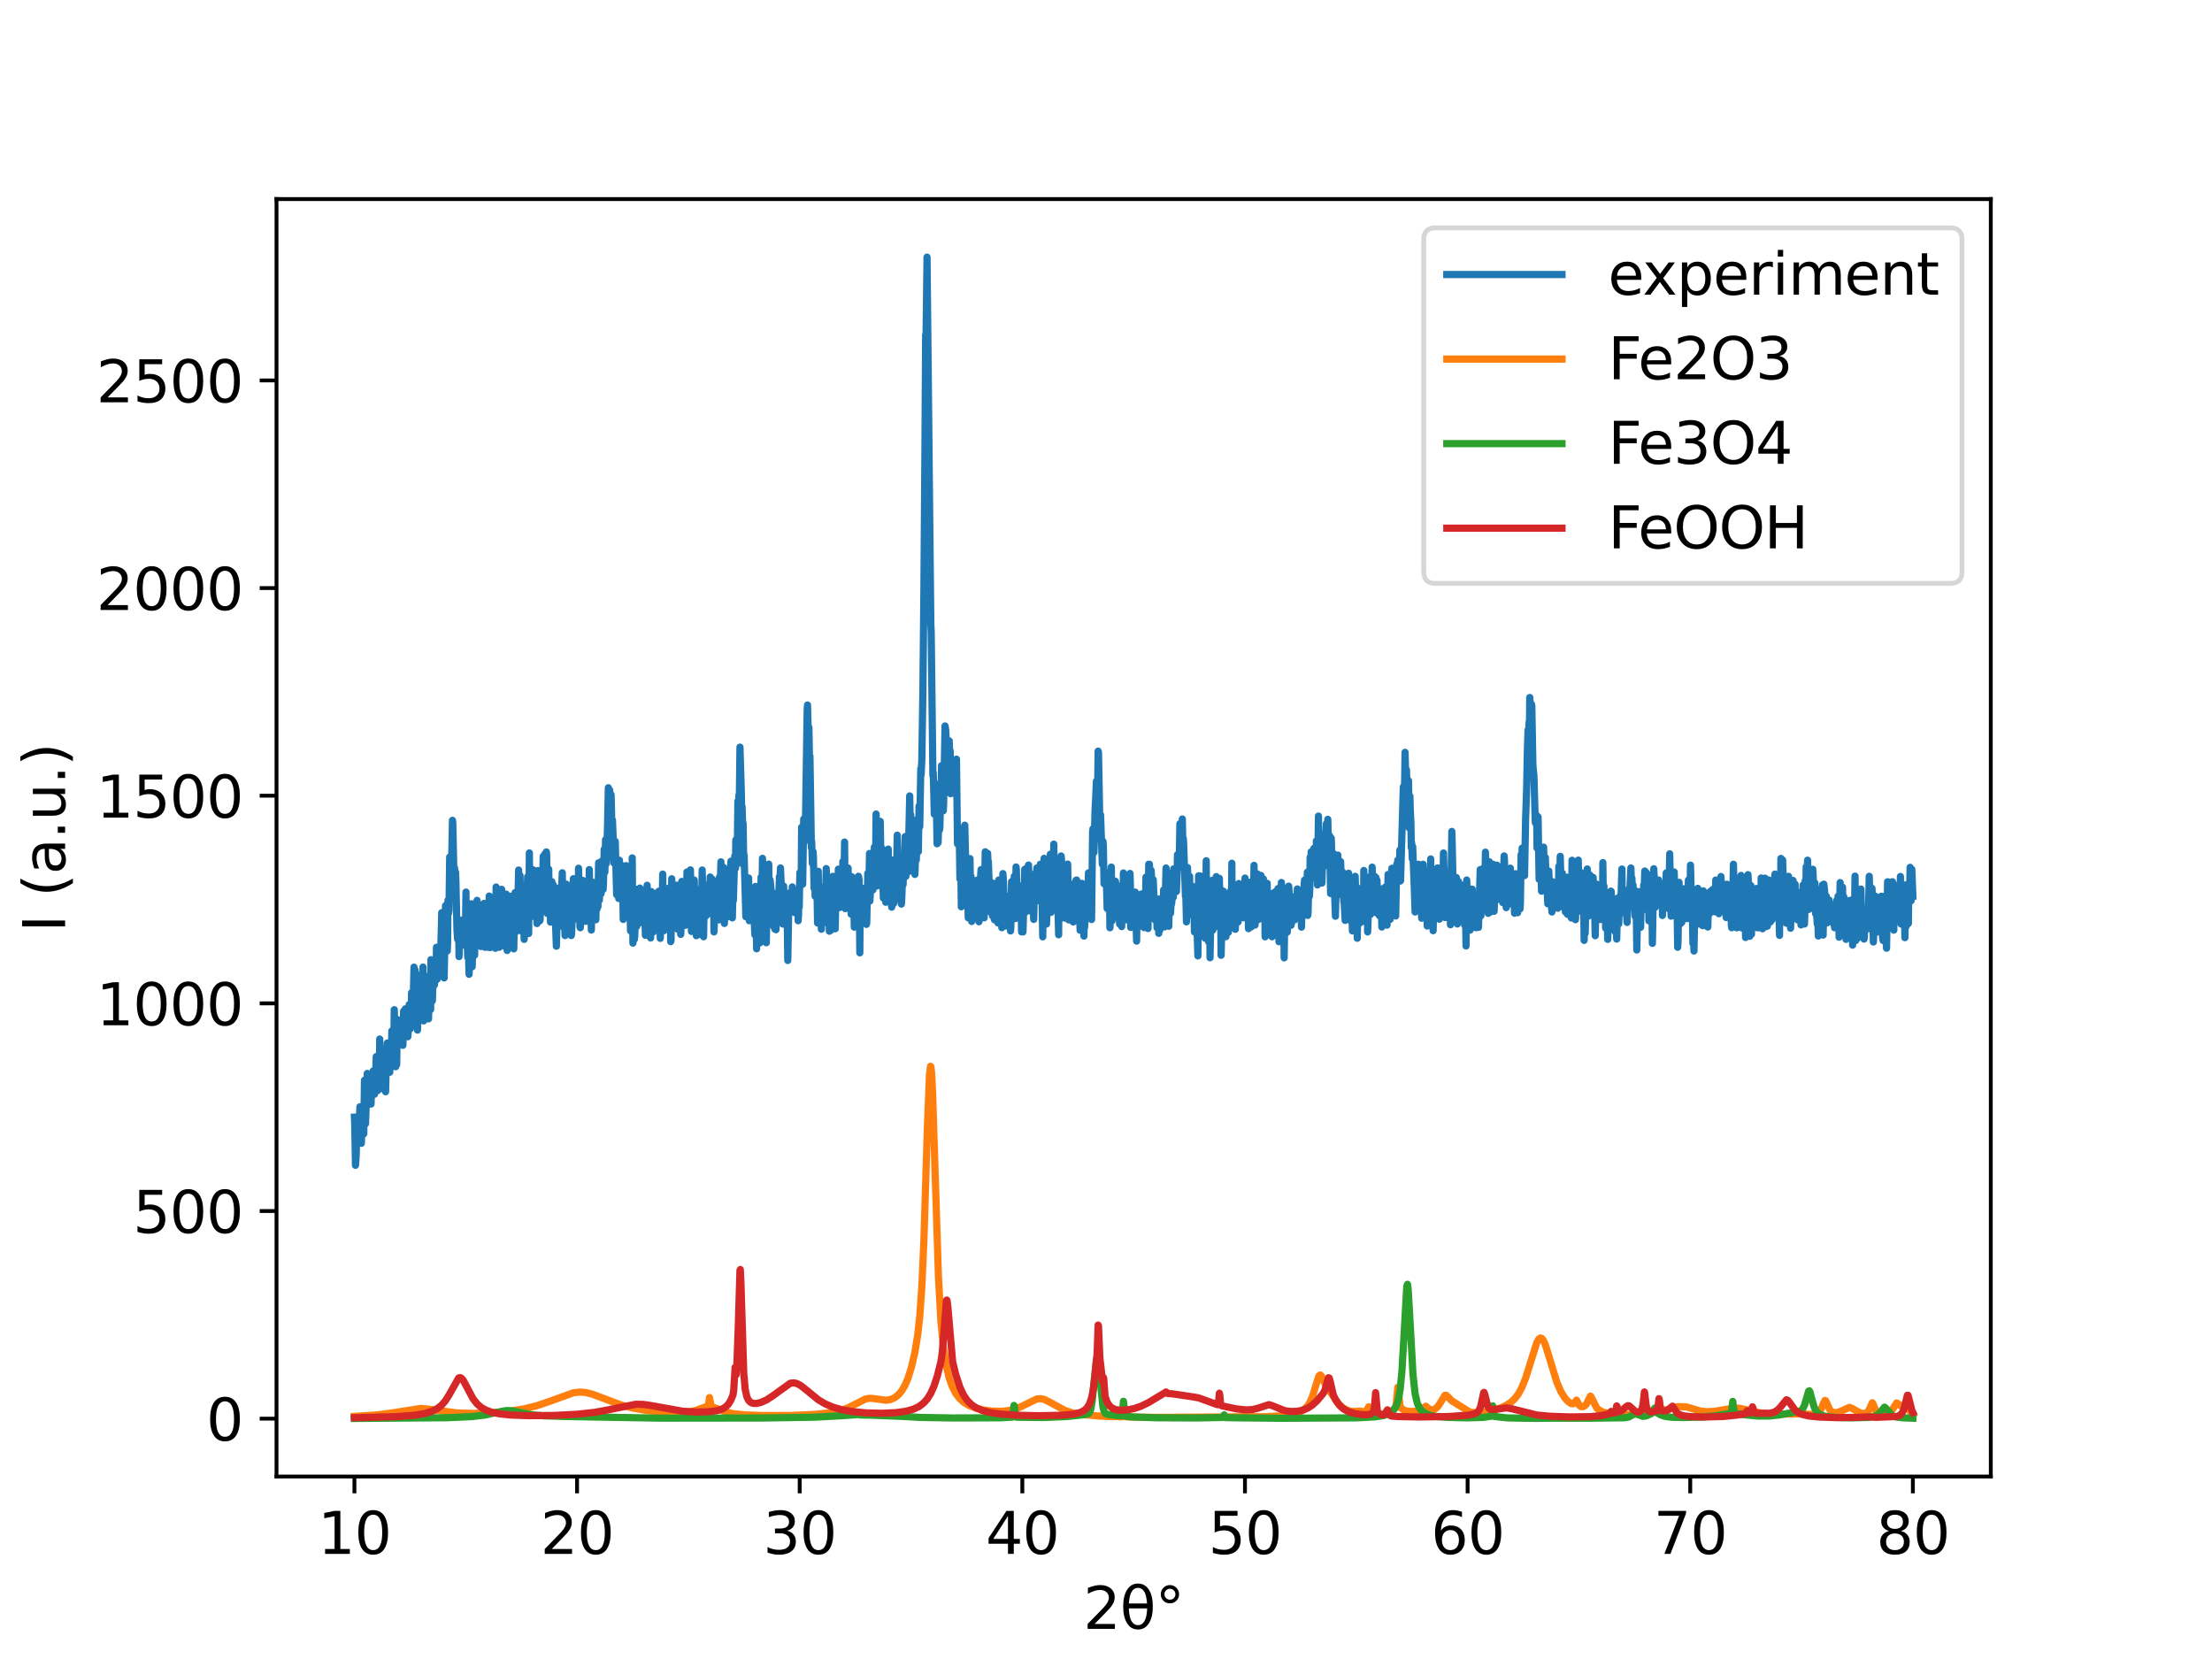<?xml version="1.0" encoding="utf-8" standalone="no"?>
<!DOCTYPE svg PUBLIC "-//W3C//DTD SVG 1.1//EN"
  "http://www.w3.org/Graphics/SVG/1.1/DTD/svg11.dtd">
<svg xmlns:xlink="http://www.w3.org/1999/xlink" width="460.8pt" height="345.6pt" viewBox="0 0 460.8 345.6" xmlns="http://www.w3.org/2000/svg" version="1.1">
 <defs>
  <style type="text/css">*{stroke-linejoin: round; stroke-linecap: butt}</style>
 </defs>
 <g id="figure_1">
  <g id="patch_1">
   <path d="M 0 345.6 
L 460.8 345.6 
L 460.8 0 
L 0 0 
z
" style="fill: #ffffff"/>
  </g>
  <g id="axes_1">
   <g id="patch_2">
    <path d="M 57.6 307.584 
L 414.72 307.584 
L 414.72 41.472 
L 57.6 41.472 
z
" style="fill: #ffffff"/>
   </g>
   <g id="matplotlib.axis_1">
    <g id="xtick_1">
     <g id="line2d_1">
      <defs>
       <path id="m77cacf6c09" d="M 0 0 
L 0 3.5 
" style="stroke: #000000; stroke-width: 0.8"/>
      </defs>
      <g>
       <use xlink:href="#m77cacf6c09" x="73.833" y="307.584" style="stroke: #000000; stroke-width: 0.8"/>
      </g>
     </g>
     <g id="text_1">
      <!-- 10 -->
      <g transform="translate(66.198 323.702) scale(0.12 -0.12)">
       <defs>
        <path id="DejaVuSans-31" d="M 794 531 
L 1825 531 
L 1825 4091 
L 703 3866 
L 703 4441 
L 1819 4666 
L 2450 4666 
L 2450 531 
L 3481 531 
L 3481 0 
L 794 0 
L 794 531 
z
" transform="scale(0.016)"/>
        <path id="DejaVuSans-30" d="M 2034 4250 
Q 1547 4250 1301 3770 
Q 1056 3291 1056 2328 
Q 1056 1369 1301 889 
Q 1547 409 2034 409 
Q 2525 409 2770 889 
Q 3016 1369 3016 2328 
Q 3016 3291 2770 3770 
Q 2525 4250 2034 4250 
z
M 2034 4750 
Q 2819 4750 3233 4129 
Q 3647 3509 3647 2328 
Q 3647 1150 3233 529 
Q 2819 -91 2034 -91 
Q 1250 -91 836 529 
Q 422 1150 422 2328 
Q 422 3509 836 4129 
Q 1250 4750 2034 4750 
z
" transform="scale(0.016)"/>
       </defs>
       <use xlink:href="#DejaVuSans-31"/>
       <use xlink:href="#DejaVuSans-30" x="63.623"/>
      </g>
     </g>
    </g>
    <g id="xtick_2">
     <g id="line2d_2">
      <g>
       <use xlink:href="#m77cacf6c09" x="120.212" y="307.584" style="stroke: #000000; stroke-width: 0.8"/>
      </g>
     </g>
     <g id="text_2">
      <!-- 20 -->
      <g transform="translate(112.577 323.702) scale(0.12 -0.12)">
       <defs>
        <path id="DejaVuSans-32" d="M 1228 531 
L 3431 531 
L 3431 0 
L 469 0 
L 469 531 
Q 828 903 1448 1529 
Q 2069 2156 2228 2338 
Q 2531 2678 2651 2914 
Q 2772 3150 2772 3378 
Q 2772 3750 2511 3984 
Q 2250 4219 1831 4219 
Q 1534 4219 1204 4116 
Q 875 4013 500 3803 
L 500 4441 
Q 881 4594 1212 4672 
Q 1544 4750 1819 4750 
Q 2544 4750 2975 4387 
Q 3406 4025 3406 3419 
Q 3406 3131 3298 2873 
Q 3191 2616 2906 2266 
Q 2828 2175 2409 1742 
Q 1991 1309 1228 531 
z
" transform="scale(0.016)"/>
       </defs>
       <use xlink:href="#DejaVuSans-32"/>
       <use xlink:href="#DejaVuSans-30" x="63.623"/>
      </g>
     </g>
    </g>
    <g id="xtick_3">
     <g id="line2d_3">
      <g>
       <use xlink:href="#m77cacf6c09" x="166.591" y="307.584" style="stroke: #000000; stroke-width: 0.8"/>
      </g>
     </g>
     <g id="text_3">
      <!-- 30 -->
      <g transform="translate(158.956 323.702) scale(0.12 -0.12)">
       <defs>
        <path id="DejaVuSans-33" d="M 2597 2516 
Q 3050 2419 3304 2112 
Q 3559 1806 3559 1356 
Q 3559 666 3084 287 
Q 2609 -91 1734 -91 
Q 1441 -91 1130 -33 
Q 819 25 488 141 
L 488 750 
Q 750 597 1062 519 
Q 1375 441 1716 441 
Q 2309 441 2620 675 
Q 2931 909 2931 1356 
Q 2931 1769 2642 2001 
Q 2353 2234 1838 2234 
L 1294 2234 
L 1294 2753 
L 1863 2753 
Q 2328 2753 2575 2939 
Q 2822 3125 2822 3475 
Q 2822 3834 2567 4026 
Q 2313 4219 1838 4219 
Q 1578 4219 1281 4162 
Q 984 4106 628 3988 
L 628 4550 
Q 988 4650 1302 4700 
Q 1616 4750 1894 4750 
Q 2613 4750 3031 4423 
Q 3450 4097 3450 3541 
Q 3450 3153 3228 2886 
Q 3006 2619 2597 2516 
z
" transform="scale(0.016)"/>
       </defs>
       <use xlink:href="#DejaVuSans-33"/>
       <use xlink:href="#DejaVuSans-30" x="63.623"/>
      </g>
     </g>
    </g>
    <g id="xtick_4">
     <g id="line2d_4">
      <g>
       <use xlink:href="#m77cacf6c09" x="212.97" y="307.584" style="stroke: #000000; stroke-width: 0.8"/>
      </g>
     </g>
     <g id="text_4">
      <!-- 40 -->
      <g transform="translate(205.335 323.702) scale(0.12 -0.12)">
       <defs>
        <path id="DejaVuSans-34" d="M 2419 4116 
L 825 1625 
L 2419 1625 
L 2419 4116 
z
M 2253 4666 
L 3047 4666 
L 3047 1625 
L 3713 1625 
L 3713 1100 
L 3047 1100 
L 3047 0 
L 2419 0 
L 2419 1100 
L 313 1100 
L 313 1709 
L 2253 4666 
z
" transform="scale(0.016)"/>
       </defs>
       <use xlink:href="#DejaVuSans-34"/>
       <use xlink:href="#DejaVuSans-30" x="63.623"/>
      </g>
     </g>
    </g>
    <g id="xtick_5">
     <g id="line2d_5">
      <g>
       <use xlink:href="#m77cacf6c09" x="259.35" y="307.584" style="stroke: #000000; stroke-width: 0.8"/>
      </g>
     </g>
     <g id="text_5">
      <!-- 50 -->
      <g transform="translate(251.715 323.702) scale(0.12 -0.12)">
       <defs>
        <path id="DejaVuSans-35" d="M 691 4666 
L 3169 4666 
L 3169 4134 
L 1269 4134 
L 1269 2991 
Q 1406 3038 1543 3061 
Q 1681 3084 1819 3084 
Q 2600 3084 3056 2656 
Q 3513 2228 3513 1497 
Q 3513 744 3044 326 
Q 2575 -91 1722 -91 
Q 1428 -91 1123 -41 
Q 819 9 494 109 
L 494 744 
Q 775 591 1075 516 
Q 1375 441 1709 441 
Q 2250 441 2565 725 
Q 2881 1009 2881 1497 
Q 2881 1984 2565 2268 
Q 2250 2553 1709 2553 
Q 1456 2553 1204 2497 
Q 953 2441 691 2322 
L 691 4666 
z
" transform="scale(0.016)"/>
       </defs>
       <use xlink:href="#DejaVuSans-35"/>
       <use xlink:href="#DejaVuSans-30" x="63.623"/>
      </g>
     </g>
    </g>
    <g id="xtick_6">
     <g id="line2d_6">
      <g>
       <use xlink:href="#m77cacf6c09" x="305.729" y="307.584" style="stroke: #000000; stroke-width: 0.8"/>
      </g>
     </g>
     <g id="text_6">
      <!-- 60 -->
      <g transform="translate(298.094 323.702) scale(0.12 -0.12)">
       <defs>
        <path id="DejaVuSans-36" d="M 2113 2584 
Q 1688 2584 1439 2293 
Q 1191 2003 1191 1497 
Q 1191 994 1439 701 
Q 1688 409 2113 409 
Q 2538 409 2786 701 
Q 3034 994 3034 1497 
Q 3034 2003 2786 2293 
Q 2538 2584 2113 2584 
z
M 3366 4563 
L 3366 3988 
Q 3128 4100 2886 4159 
Q 2644 4219 2406 4219 
Q 1781 4219 1451 3797 
Q 1122 3375 1075 2522 
Q 1259 2794 1537 2939 
Q 1816 3084 2150 3084 
Q 2853 3084 3261 2657 
Q 3669 2231 3669 1497 
Q 3669 778 3244 343 
Q 2819 -91 2113 -91 
Q 1303 -91 875 529 
Q 447 1150 447 2328 
Q 447 3434 972 4092 
Q 1497 4750 2381 4750 
Q 2619 4750 2861 4703 
Q 3103 4656 3366 4563 
z
" transform="scale(0.016)"/>
       </defs>
       <use xlink:href="#DejaVuSans-36"/>
       <use xlink:href="#DejaVuSans-30" x="63.623"/>
      </g>
     </g>
    </g>
    <g id="xtick_7">
     <g id="line2d_7">
      <g>
       <use xlink:href="#m77cacf6c09" x="352.108" y="307.584" style="stroke: #000000; stroke-width: 0.8"/>
      </g>
     </g>
     <g id="text_7">
      <!-- 70 -->
      <g transform="translate(344.473 323.702) scale(0.12 -0.12)">
       <defs>
        <path id="DejaVuSans-37" d="M 525 4666 
L 3525 4666 
L 3525 4397 
L 1831 0 
L 1172 0 
L 2766 4134 
L 525 4134 
L 525 4666 
z
" transform="scale(0.016)"/>
       </defs>
       <use xlink:href="#DejaVuSans-37"/>
       <use xlink:href="#DejaVuSans-30" x="63.623"/>
      </g>
     </g>
    </g>
    <g id="xtick_8">
     <g id="line2d_8">
      <g>
       <use xlink:href="#m77cacf6c09" x="398.487" y="307.584" style="stroke: #000000; stroke-width: 0.8"/>
      </g>
     </g>
     <g id="text_8">
      <!-- 80 -->
      <g transform="translate(390.852 323.702) scale(0.12 -0.12)">
       <defs>
        <path id="DejaVuSans-38" d="M 2034 2216 
Q 1584 2216 1326 1975 
Q 1069 1734 1069 1313 
Q 1069 891 1326 650 
Q 1584 409 2034 409 
Q 2484 409 2743 651 
Q 3003 894 3003 1313 
Q 3003 1734 2745 1975 
Q 2488 2216 2034 2216 
z
M 1403 2484 
Q 997 2584 770 2862 
Q 544 3141 544 3541 
Q 544 4100 942 4425 
Q 1341 4750 2034 4750 
Q 2731 4750 3128 4425 
Q 3525 4100 3525 3541 
Q 3525 3141 3298 2862 
Q 3072 2584 2669 2484 
Q 3125 2378 3379 2068 
Q 3634 1759 3634 1313 
Q 3634 634 3220 271 
Q 2806 -91 2034 -91 
Q 1263 -91 848 271 
Q 434 634 434 1313 
Q 434 1759 690 2068 
Q 947 2378 1403 2484 
z
M 1172 3481 
Q 1172 3119 1398 2916 
Q 1625 2713 2034 2713 
Q 2441 2713 2670 2916 
Q 2900 3119 2900 3481 
Q 2900 3844 2670 4047 
Q 2441 4250 2034 4250 
Q 1625 4250 1398 4047 
Q 1172 3844 1172 3481 
z
" transform="scale(0.016)"/>
       </defs>
       <use xlink:href="#DejaVuSans-38"/>
       <use xlink:href="#DejaVuSans-30" x="63.623"/>
      </g>
     </g>
    </g>
    <g id="text_9">
     <!-- 2θ° -->
     <g transform="translate(225.671 339.316) scale(0.12 -0.12)">
      <defs>
       <path id="DejaVuSans-3b8" d="M 2953 2219 
L 963 2219 
Q 1009 1284 1225 888 
Q 1494 400 1959 400 
Q 2428 400 2688 891 
Q 2916 1322 2953 2219 
z
M 2944 2750 
Q 2856 3638 2688 3950 
Q 2419 4444 1959 4444 
Q 1481 4444 1228 3956 
Q 1028 3563 969 2750 
L 2944 2750 
z
M 1959 4913 
Q 2709 4913 3138 4250 
Q 3566 3591 3566 2422 
Q 3566 1256 3138 594 
Q 2709 -72 1959 -72 
Q 1206 -72 781 594 
Q 353 1256 353 2422 
Q 353 3591 781 4250 
Q 1206 4913 1959 4913 
z
" transform="scale(0.016)"/>
       <path id="DejaVuSans-b0" d="M 1600 4347 
Q 1350 4347 1178 4173 
Q 1006 4000 1006 3750 
Q 1006 3503 1178 3333 
Q 1350 3163 1600 3163 
Q 1850 3163 2022 3333 
Q 2194 3503 2194 3750 
Q 2194 3997 2020 4172 
Q 1847 4347 1600 4347 
z
M 1600 4750 
Q 1800 4750 1984 4673 
Q 2169 4597 2303 4453 
Q 2447 4313 2519 4134 
Q 2591 3956 2591 3750 
Q 2591 3338 2302 3052 
Q 2013 2766 1594 2766 
Q 1172 2766 890 3047 
Q 609 3328 609 3750 
Q 609 4169 896 4459 
Q 1184 4750 1600 4750 
z
" transform="scale(0.016)"/>
      </defs>
      <use xlink:href="#DejaVuSans-32"/>
      <use xlink:href="#DejaVuSans-3b8" x="63.623"/>
      <use xlink:href="#DejaVuSans-b0" x="124.805"/>
     </g>
    </g>
   </g>
   <g id="matplotlib.axis_2">
    <g id="ytick_1">
     <g id="line2d_9">
      <defs>
       <path id="mbc61e9cdd3" d="M 0 0 
L -3.5 0 
" style="stroke: #000000; stroke-width: 0.8"/>
      </defs>
      <g>
       <use xlink:href="#mbc61e9cdd3" x="57.6" y="295.53" style="stroke: #000000; stroke-width: 0.8"/>
      </g>
     </g>
     <g id="text_10">
      <!-- 0 -->
      <g transform="translate(42.965 300.089) scale(0.12 -0.12)">
       <use xlink:href="#DejaVuSans-30"/>
      </g>
     </g>
    </g>
    <g id="ytick_2">
     <g id="line2d_10">
      <g>
       <use xlink:href="#mbc61e9cdd3" x="57.6" y="252.274" style="stroke: #000000; stroke-width: 0.8"/>
      </g>
     </g>
     <g id="text_11">
      <!-- 500 -->
      <g transform="translate(27.695 256.833) scale(0.12 -0.12)">
       <use xlink:href="#DejaVuSans-35"/>
       <use xlink:href="#DejaVuSans-30" x="63.623"/>
       <use xlink:href="#DejaVuSans-30" x="127.246"/>
      </g>
     </g>
    </g>
    <g id="ytick_3">
     <g id="line2d_11">
      <g>
       <use xlink:href="#mbc61e9cdd3" x="57.6" y="209.018" style="stroke: #000000; stroke-width: 0.8"/>
      </g>
     </g>
     <g id="text_12">
      <!-- 1000 -->
      <g transform="translate(20.06 213.577) scale(0.12 -0.12)">
       <use xlink:href="#DejaVuSans-31"/>
       <use xlink:href="#DejaVuSans-30" x="63.623"/>
       <use xlink:href="#DejaVuSans-30" x="127.246"/>
       <use xlink:href="#DejaVuSans-30" x="190.869"/>
      </g>
     </g>
    </g>
    <g id="ytick_4">
     <g id="line2d_12">
      <g>
       <use xlink:href="#mbc61e9cdd3" x="57.6" y="165.762" style="stroke: #000000; stroke-width: 0.8"/>
      </g>
     </g>
     <g id="text_13">
      <!-- 1500 -->
      <g transform="translate(20.06 170.321) scale(0.12 -0.12)">
       <use xlink:href="#DejaVuSans-31"/>
       <use xlink:href="#DejaVuSans-35" x="63.623"/>
       <use xlink:href="#DejaVuSans-30" x="127.246"/>
       <use xlink:href="#DejaVuSans-30" x="190.869"/>
      </g>
     </g>
    </g>
    <g id="ytick_5">
     <g id="line2d_13">
      <g>
       <use xlink:href="#mbc61e9cdd3" x="57.6" y="122.506" style="stroke: #000000; stroke-width: 0.8"/>
      </g>
     </g>
     <g id="text_14">
      <!-- 2000 -->
      <g transform="translate(20.06 127.065) scale(0.12 -0.12)">
       <use xlink:href="#DejaVuSans-32"/>
       <use xlink:href="#DejaVuSans-30" x="63.623"/>
       <use xlink:href="#DejaVuSans-30" x="127.246"/>
       <use xlink:href="#DejaVuSans-30" x="190.869"/>
      </g>
     </g>
    </g>
    <g id="ytick_6">
     <g id="line2d_14">
      <g>
       <use xlink:href="#mbc61e9cdd3" x="57.6" y="79.25" style="stroke: #000000; stroke-width: 0.8"/>
      </g>
     </g>
     <g id="text_15">
      <!-- 2500 -->
      <g transform="translate(20.06 83.809) scale(0.12 -0.12)">
       <use xlink:href="#DejaVuSans-32"/>
       <use xlink:href="#DejaVuSans-35" x="63.623"/>
       <use xlink:href="#DejaVuSans-30" x="127.246"/>
       <use xlink:href="#DejaVuSans-30" x="190.869"/>
      </g>
     </g>
    </g>
    <g id="text_16">
     <!-- I (a.u.) -->
     <g transform="translate(13.564 194.18) rotate(-90) scale(0.12 -0.12)">
      <defs>
       <path id="DejaVuSans-49" d="M 628 4666 
L 1259 4666 
L 1259 0 
L 628 0 
L 628 4666 
z
" transform="scale(0.016)"/>
       <path id="DejaVuSans-20" transform="scale(0.016)"/>
       <path id="DejaVuSans-28" d="M 1984 4856 
Q 1566 4138 1362 3434 
Q 1159 2731 1159 2009 
Q 1159 1288 1364 580 
Q 1569 -128 1984 -844 
L 1484 -844 
Q 1016 -109 783 600 
Q 550 1309 550 2009 
Q 550 2706 781 3412 
Q 1013 4119 1484 4856 
L 1984 4856 
z
" transform="scale(0.016)"/>
       <path id="DejaVuSans-61" d="M 2194 1759 
Q 1497 1759 1228 1600 
Q 959 1441 959 1056 
Q 959 750 1161 570 
Q 1363 391 1709 391 
Q 2188 391 2477 730 
Q 2766 1069 2766 1631 
L 2766 1759 
L 2194 1759 
z
M 3341 1997 
L 3341 0 
L 2766 0 
L 2766 531 
Q 2569 213 2275 61 
Q 1981 -91 1556 -91 
Q 1019 -91 701 211 
Q 384 513 384 1019 
Q 384 1609 779 1909 
Q 1175 2209 1959 2209 
L 2766 2209 
L 2766 2266 
Q 2766 2663 2505 2880 
Q 2244 3097 1772 3097 
Q 1472 3097 1187 3025 
Q 903 2953 641 2809 
L 641 3341 
Q 956 3463 1253 3523 
Q 1550 3584 1831 3584 
Q 2591 3584 2966 3190 
Q 3341 2797 3341 1997 
z
" transform="scale(0.016)"/>
       <path id="DejaVuSans-2e" d="M 684 794 
L 1344 794 
L 1344 0 
L 684 0 
L 684 794 
z
" transform="scale(0.016)"/>
       <path id="DejaVuSans-75" d="M 544 1381 
L 544 3500 
L 1119 3500 
L 1119 1403 
Q 1119 906 1312 657 
Q 1506 409 1894 409 
Q 2359 409 2629 706 
Q 2900 1003 2900 1516 
L 2900 3500 
L 3475 3500 
L 3475 0 
L 2900 0 
L 2900 538 
Q 2691 219 2414 64 
Q 2138 -91 1772 -91 
Q 1169 -91 856 284 
Q 544 659 544 1381 
z
M 1991 3584 
L 1991 3584 
z
" transform="scale(0.016)"/>
       <path id="DejaVuSans-29" d="M 513 4856 
L 1013 4856 
Q 1481 4119 1714 3412 
Q 1947 2706 1947 2009 
Q 1947 1309 1714 600 
Q 1481 -109 1013 -844 
L 513 -844 
Q 928 -128 1133 580 
Q 1338 1288 1338 2009 
Q 1338 2731 1133 3434 
Q 928 4138 513 4856 
z
" transform="scale(0.016)"/>
      </defs>
      <use xlink:href="#DejaVuSans-49"/>
      <use xlink:href="#DejaVuSans-20" x="29.492"/>
      <use xlink:href="#DejaVuSans-28" x="61.279"/>
      <use xlink:href="#DejaVuSans-61" x="100.293"/>
      <use xlink:href="#DejaVuSans-2e" x="161.572"/>
      <use xlink:href="#DejaVuSans-75" x="193.359"/>
      <use xlink:href="#DejaVuSans-2e" x="256.738"/>
      <use xlink:href="#DejaVuSans-29" x="288.525"/>
     </g>
    </g>
   </g>
   <g id="line2d_15">
    <path d="M 73.833 232.722 
L 73.905 234.473 
L 74.049 242.758 
L 74.194 240.9 
L 74.41 232.911 
L 74.482 235.573 
L 74.554 232.897 
L 74.699 235.805 
L 74.987 230.555 
L 75.132 232.731 
L 75.276 238.177 
L 75.42 233.911 
L 75.492 235.577 
L 75.637 232.722 
L 75.709 233.35 
L 75.781 236.209 
L 75.925 225.041 
L 76.142 234.106 
L 76.358 228.31 
L 76.503 223.619 
L 76.575 228.396 
L 76.647 227.002 
L 76.719 225.466 
L 76.864 226.839 
L 76.936 226.839 
L 77.008 227.158 
L 77.296 230 
L 77.513 223.579 
L 77.585 225.924 
L 77.729 223.104 
L 77.802 227.237 
L 77.874 225.192 
L 78.018 227.954 
L 78.162 224.59 
L 78.307 222.348 
L 78.379 220.107 
L 78.668 227.2 
L 78.74 226.508 
L 78.884 222.401 
L 78.956 222.665 
L 79.028 222.227 
L 79.101 216.449 
L 79.173 218.842 
L 79.317 224.203 
L 79.389 221.85 
L 79.533 226.774 
L 79.75 222.629 
L 79.822 222.438 
L 79.966 225.674 
L 80.039 225.023 
L 80.183 218.534 
L 80.327 227.44 
L 80.472 221.562 
L 80.616 219.695 
L 80.688 217.272 
L 80.76 218.119 
L 80.832 221.448 
L 80.905 219.719 
L 81.049 221.881 
L 81.121 221.011 
L 81.193 223.373 
L 81.265 222.074 
L 81.41 217.265 
L 81.554 219.326 
L 81.626 214.757 
L 81.698 215.968 
L 81.843 216.773 
L 81.987 218.534 
L 82.059 216.337 
L 82.131 210.334 
L 82.348 218.37 
L 82.42 222.222 
L 82.564 216.511 
L 82.636 221.796 
L 82.781 212.392 
L 82.853 212.772 
L 82.925 213.949 
L 82.997 213.482 
L 83.069 214.312 
L 83.142 216.777 
L 83.286 213.17 
L 83.358 213.761 
L 83.43 215.456 
L 83.575 212.464 
L 83.935 217.756 
L 84.08 210.641 
L 84.152 215.506 
L 84.224 210.796 
L 84.296 212.414 
L 84.368 215.656 
L 84.44 210.157 
L 84.513 210.269 
L 84.946 215.98 
L 85.018 215.25 
L 85.234 209.277 
L 85.306 209.277 
L 85.451 214.338 
L 85.595 209.452 
L 85.667 211.091 
L 85.739 206.808 
L 85.812 207.377 
L 85.884 208.499 
L 85.956 207.72 
L 86.028 208.458 
L 86.1 207.715 
L 86.245 201.472 
L 86.317 202.45 
L 86.389 203.175 
L 86.461 202.065 
L 86.605 209.134 
L 86.677 206.24 
L 86.966 214.592 
L 87.327 205.384 
L 87.399 205.326 
L 87.471 203.12 
L 87.543 207.319 
L 87.616 206.375 
L 87.688 204.311 
L 87.76 210.731 
L 87.832 210.419 
L 87.904 208.656 
L 87.976 212.291 
L 88.121 201.458 
L 88.265 212.673 
L 88.337 211.656 
L 88.554 206.627 
L 88.698 204.588 
L 88.77 206.942 
L 88.987 203.741 
L 89.059 206.623 
L 89.131 206.395 
L 89.203 206.652 
L 89.275 212.247 
L 89.492 203.25 
L 89.564 203.107 
L 89.708 210.302 
L 89.78 199.916 
L 89.853 200.08 
L 90.069 208.499 
L 90.141 206.525 
L 90.286 202.183 
L 90.43 205.261 
L 90.502 205.162 
L 90.646 199.8 
L 90.791 204.236 
L 90.935 197.339 
L 91.007 198.314 
L 91.079 203.964 
L 91.151 200.945 
L 91.224 197.36 
L 91.296 202.638 
L 91.368 202.118 
L 91.44 202.401 
L 91.512 203.283 
L 91.657 197.099 
L 91.729 197.233 
L 91.801 198.117 
L 91.945 193.265 
L 92.017 190.128 
L 92.09 192.686 
L 92.162 191.474 
L 92.234 190.85 
L 92.523 203.724 
L 92.739 192.792 
L 92.811 188.674 
L 92.883 193.133 
L 92.956 191.997 
L 93.028 188.454 
L 93.172 198.103 
L 93.244 196.274 
L 93.316 187.563 
L 93.388 188.63 
L 93.461 190.163 
L 93.533 189.599 
L 93.677 178.526 
L 93.749 178.554 
L 93.821 182.507 
L 93.894 179.926 
L 93.966 180.982 
L 94.038 181.981 
L 94.254 170.883 
L 94.327 171.472 
L 94.543 181.68 
L 94.615 181.594 
L 94.687 180.815 
L 94.76 181.345 
L 94.832 183.988 
L 94.904 181.734 
L 94.976 183.687 
L 95.193 193.746 
L 95.337 195.695 
L 95.481 192.673 
L 95.553 193.539 
L 95.625 199.282 
L 95.698 197.435 
L 95.914 192.403 
L 95.986 192.717 
L 96.058 193.95 
L 96.347 191.629 
L 96.419 191.629 
L 96.636 196.56 
L 96.78 194.486 
L 96.852 192.463 
L 96.924 196.982 
L 97.069 185.834 
L 97.141 196.448 
L 97.213 195.336 
L 97.285 193.592 
L 97.43 199.399 
L 97.502 199.209 
L 97.574 198.117 
L 97.718 202.965 
L 97.79 201.08 
L 97.935 191.391 
L 98.079 195.442 
L 98.223 188.259 
L 98.368 201.394 
L 98.44 198.399 
L 98.656 195.516 
L 98.728 195.528 
L 98.873 198.982 
L 98.945 190.257 
L 99.017 193.319 
L 99.089 197.237 
L 99.378 187.563 
L 99.522 195.157 
L 99.594 193.245 
L 99.739 196.187 
L 99.883 194.668 
L 99.955 195.695 
L 100.1 194.116 
L 100.172 197.181 
L 100.244 195.804 
L 100.532 188.933 
L 100.677 192.317 
L 100.821 188.189 
L 101.038 197.339 
L 101.254 190.452 
L 101.326 191.141 
L 101.615 197.339 
L 101.687 196.389 
L 101.904 186.662 
L 102.12 197.406 
L 102.337 191.629 
L 102.409 191.854 
L 102.481 194.411 
L 102.553 194.138 
L 102.697 187.844 
L 102.769 191.354 
L 102.842 191.261 
L 102.914 190.01 
L 102.986 190.85 
L 103.058 189.085 
L 103.202 197.545 
L 103.347 184.787 
L 103.635 192.494 
L 103.78 192.494 
L 103.852 192.693 
L 103.996 197.339 
L 104.213 190.907 
L 104.285 193.465 
L 104.501 185.255 
L 104.718 194.016 
L 104.79 186.79 
L 104.862 186.821 
L 105.079 194.916 
L 105.151 195.346 
L 105.223 197.196 
L 105.439 186.252 
L 105.512 186.898 
L 105.656 197.999 
L 105.8 192.632 
L 106.017 186.698 
L 106.161 194.844 
L 106.45 187.332 
L 106.522 186.698 
L 106.738 193.713 
L 106.883 191.16 
L 107.027 197.673 
L 107.243 187.563 
L 107.316 185.939 
L 107.46 194.138 
L 107.532 193.614 
L 107.676 189.765 
L 107.749 191.416 
L 107.893 187.708 
L 108.037 181.245 
L 108.182 188.68 
L 108.326 182.381 
L 108.542 192.97 
L 108.615 190.125 
L 108.759 194.045 
L 108.831 191.964 
L 108.903 193.68 
L 108.975 193.378 
L 109.048 189.044 
L 109.192 195.695 
L 109.264 193.4 
L 109.408 186.795 
L 109.625 192.046 
L 109.913 182.626 
L 109.986 183.389 
L 110.13 194.473 
L 110.274 177.674 
L 110.419 189.206 
L 110.491 189.198 
L 110.563 183.48 
L 110.707 190.958 
L 110.779 189.913 
L 110.852 182.683 
L 110.924 187.003 
L 110.996 186.891 
L 111.068 181.204 
L 111.14 183.204 
L 111.285 182.609 
L 111.357 190.678 
L 111.501 184.485 
L 111.573 185.833 
L 111.645 183.936 
L 111.718 184.791 
L 111.862 192.394 
L 111.934 191.227 
L 112.078 181.358 
L 112.223 188.341 
L 112.367 188.341 
L 112.439 191.837 
L 112.511 191.69 
L 112.8 183.324 
L 112.872 183.324 
L 112.944 185.545 
L 113.016 184.554 
L 113.161 178.364 
L 113.377 185.054 
L 113.522 177.866 
L 113.666 180.815 
L 113.81 177.468 
L 113.882 177.939 
L 114.027 190.299 
L 114.315 181.089 
L 114.387 189.891 
L 114.46 187.654 
L 114.532 185.054 
L 114.604 186.182 
L 114.676 192.09 
L 114.82 185.054 
L 114.893 186.431 
L 114.965 183.666 
L 115.109 189.185 
L 115.253 184.332 
L 115.47 191.88 
L 115.614 186.698 
L 115.759 193.291 
L 115.903 197.12 
L 116.192 186.698 
L 116.336 188.01 
L 116.48 184.949 
L 116.697 191.629 
L 116.769 191.036 
L 117.13 181.814 
L 117.346 193.11 
L 117.49 188.93 
L 117.563 190.54 
L 117.707 194.897 
L 117.996 184.189 
L 118.14 194.433 
L 118.212 184.888 
L 118.356 192.523 
L 118.429 188.815 
L 118.573 193.833 
L 118.861 187.563 
L 118.934 189.004 
L 119.006 194.893 
L 119.078 194.488 
L 119.294 188.471 
L 119.439 183.049 
L 119.583 190.125 
L 119.655 188.344 
L 119.727 188.82 
L 119.872 191.401 
L 119.944 189.379 
L 120.016 190.657 
L 120.305 185.054 
L 120.377 185.103 
L 120.449 185.463 
L 120.521 180.869 
L 120.81 193.095 
L 120.882 193.273 
L 120.954 192.479 
L 121.099 185.054 
L 121.243 190.103 
L 121.387 183.396 
L 121.531 187.563 
L 121.676 185.054 
L 121.748 185.351 
L 121.82 189.196 
L 121.892 189.007 
L 121.964 189.022 
L 122.037 191.925 
L 122.181 189.56 
L 122.253 190.85 
L 122.325 190.361 
L 122.542 187.745 
L 122.614 190.322 
L 122.686 187.985 
L 122.758 181.148 
L 122.83 183.692 
L 123.047 187.973 
L 123.191 193.75 
L 123.263 188.683 
L 123.336 190.558 
L 123.408 191.629 
L 123.48 189.758 
L 123.624 183.819 
L 123.913 186.362 
L 124.129 191.612 
L 124.274 183.821 
L 124.346 189.422 
L 124.418 187.998 
L 124.49 185.008 
L 124.562 188.876 
L 124.707 179.727 
L 124.851 187.544 
L 125.067 183.324 
L 125.14 186.258 
L 125.212 186.176 
L 125.356 179.388 
L 125.428 181.58 
L 125.5 184.147 
L 125.573 182.545 
L 125.645 185.279 
L 125.717 183.82 
L 125.861 176.913 
L 126.005 181.68 
L 126.15 174.908 
L 126.222 176.039 
L 126.294 179.915 
L 126.366 179.171 
L 126.583 171.078 
L 126.727 164.097 
L 126.871 169.893 
L 127.016 164.609 
L 127.16 173.577 
L 127.304 165.549 
L 127.377 168.389 
L 127.521 175.448 
L 127.593 170.86 
L 127.665 172.944 
L 127.81 176.11 
L 127.882 179.78 
L 127.954 179.293 
L 128.17 175.284 
L 128.459 186.397 
L 128.531 186.084 
L 128.748 181.68 
L 128.82 183.177 
L 128.892 187.18 
L 129.036 179.199 
L 129.108 183.738 
L 129.253 180.036 
L 129.325 181.641 
L 129.397 186.698 
L 129.469 186.179 
L 129.686 182.545 
L 129.83 191.542 
L 130.047 184.266 
L 130.263 190.938 
L 130.335 190.691 
L 130.407 180.327 
L 130.479 181.477 
L 130.696 185.833 
L 130.768 184.312 
L 130.84 184.01 
L 130.912 189.302 
L 130.985 188.97 
L 131.129 190.217 
L 131.201 186.03 
L 131.345 193.916 
L 131.49 185.833 
L 131.634 189.807 
L 131.706 178.713 
L 131.851 196.469 
L 131.995 189.207 
L 132.139 195.695 
L 132.211 195.131 
L 132.5 188.513 
L 132.572 189.997 
L 132.644 192.979 
L 132.717 185.254 
L 132.789 188.127 
L 132.933 190.85 
L 133.005 191.504 
L 133.294 185 
L 133.366 186.758 
L 133.438 192.207 
L 133.582 186.698 
L 133.655 187.426 
L 133.727 191.16 
L 133.799 189.318 
L 133.871 187.536 
L 134.015 191.872 
L 134.16 186.26 
L 134.304 190.971 
L 134.376 191.822 
L 134.448 194.846 
L 134.665 185.833 
L 134.737 185.692 
L 134.809 184.417 
L 134.954 193.757 
L 135.026 189.172 
L 135.098 187.529 
L 135.314 189.985 
L 135.386 189.842 
L 135.459 190.422 
L 135.531 195.402 
L 135.675 185.724 
L 135.747 188.281 
L 135.819 192.931 
L 135.892 191.258 
L 135.964 186.698 
L 136.108 194.138 
L 136.252 190.224 
L 136.325 191.984 
L 136.397 193.247 
L 136.469 192.007 
L 136.613 187.423 
L 136.685 188.029 
L 136.758 186.052 
L 136.902 193.74 
L 137.046 185.885 
L 137.191 189.718 
L 137.263 185.65 
L 137.407 193.685 
L 137.479 192.995 
L 137.551 195.478 
L 137.768 188.799 
L 137.84 193.412 
L 137.912 191.758 
L 138.056 182.087 
L 138.201 193.914 
L 138.273 193.899 
L 138.417 186.397 
L 138.489 191.561 
L 138.562 190.294 
L 138.706 186.949 
L 138.778 192.494 
L 138.85 191.069 
L 138.995 185.089 
L 139.211 191.147 
L 139.283 186.008 
L 139.355 188.601 
L 139.572 184.889 
L 139.716 196.16 
L 139.788 195.943 
L 139.933 183.061 
L 140.077 191.903 
L 140.149 190.303 
L 140.293 184.213 
L 140.366 192.296 
L 140.438 189.424 
L 140.51 185.827 
L 140.582 191.81 
L 140.654 189.319 
L 140.726 188.617 
L 140.799 192.973 
L 141.015 184.41 
L 141.159 193.57 
L 141.304 189.387 
L 141.376 192.441 
L 141.448 191.931 
L 141.52 189.922 
L 141.592 193.252 
L 141.665 192.021 
L 141.737 192.664 
L 141.809 194.651 
L 141.881 192.752 
L 142.025 183.619 
L 142.17 188.341 
L 142.314 190.85 
L 142.386 189.207 
L 142.458 189.722 
L 142.53 190.492 
L 142.603 187.934 
L 142.747 192.771 
L 142.891 185.837 
L 142.963 187.608 
L 143.036 187.099 
L 143.108 181.655 
L 143.18 182.909 
L 143.252 184.861 
L 143.324 184.766 
L 143.396 182.728 
L 143.613 192.494 
L 143.757 186.431 
L 143.829 181.203 
L 144.046 194.044 
L 144.118 191.758 
L 144.335 185.344 
L 144.479 189.207 
L 144.623 183.324 
L 144.84 193.244 
L 144.912 187.795 
L 145.056 194.926 
L 145.273 186.425 
L 145.489 194.121 
L 145.633 189.607 
L 145.706 194.663 
L 145.778 193.168 
L 145.994 185.054 
L 146.066 186.201 
L 146.139 189.141 
L 146.283 181.236 
L 146.572 195.143 
L 146.716 186.766 
L 147.004 190.85 
L 147.149 186.186 
L 147.221 187.276 
L 147.365 190.506 
L 147.437 185.833 
L 147.51 186.33 
L 147.654 188.612 
L 147.798 184.015 
L 147.87 185.249 
L 147.943 182.692 
L 148.087 189.931 
L 148.303 184.698 
L 148.376 183.163 
L 148.52 189.795 
L 148.592 189.349 
L 148.664 187.011 
L 148.736 194.138 
L 148.809 191.723 
L 149.025 183.564 
L 149.169 190.755 
L 149.314 184.598 
L 149.747 191.629 
L 149.891 182.677 
L 149.963 182.916 
L 150.035 185.054 
L 150.18 179.532 
L 150.252 184.04 
L 150.324 181.904 
L 150.396 181.37 
L 150.54 187.496 
L 150.757 180.709 
L 150.901 192.375 
L 151.118 184.413 
L 151.19 183.324 
L 151.334 188.312 
L 151.478 182.302 
L 151.623 190.995 
L 151.767 187.563 
L 151.839 188.286 
L 151.911 187.544 
L 152.2 181.067 
L 152.272 179.4 
L 152.561 191.211 
L 152.705 184.708 
L 152.777 187.563 
L 152.922 182.652 
L 153.066 178.306 
L 153.21 180.887 
L 153.283 174.973 
L 153.355 177.311 
L 153.499 180.036 
L 153.571 179.333 
L 153.715 166.869 
L 153.788 175.479 
L 153.932 165.59 
L 154.004 167.827 
L 154.148 155.64 
L 154.437 165.159 
L 154.509 169.741 
L 154.581 168.011 
L 154.726 172.194 
L 154.798 171.472 
L 154.942 180.311 
L 155.014 178.114 
L 155.375 190.982 
L 155.52 183.566 
L 155.592 184.912 
L 155.808 189.593 
L 155.953 182.892 
L 156.097 191.81 
L 156.169 190.139 
L 156.385 185.054 
L 156.53 189.152 
L 156.674 188.341 
L 156.818 186.946 
L 157.035 189.985 
L 157.251 194.727 
L 157.396 184.66 
L 157.468 187.511 
L 157.612 197.651 
L 157.829 185.892 
L 157.901 187.725 
L 158.045 191.055 
L 158.19 186.698 
L 158.334 196.4 
L 158.55 182.712 
L 158.695 189.409 
L 158.839 178.806 
L 158.911 181.838 
L 159.055 182.95 
L 159.128 185.774 
L 159.272 183.486 
L 159.344 184.189 
L 159.416 182.287 
L 159.488 183.825 
L 159.633 196.396 
L 159.705 192.792 
L 159.849 187.848 
L 159.994 190.631 
L 160.066 189.643 
L 160.138 180.007 
L 160.282 190.035 
L 160.427 183.324 
L 160.715 186.097 
L 160.859 191.629 
L 161.004 189.985 
L 161.148 192.993 
L 161.22 192.324 
L 161.365 188.31 
L 161.437 193.574 
L 161.509 193.447 
L 161.581 192.494 
L 161.653 193.678 
L 161.798 186.053 
L 161.87 190.678 
L 161.942 189.985 
L 162.086 187.563 
L 162.158 189.207 
L 162.375 182.616 
L 162.447 183.883 
L 162.591 180.815 
L 163.096 192.507 
L 163.241 184.581 
L 163.385 189.777 
L 163.529 188.341 
L 163.602 188.874 
L 163.746 192.194 
L 163.89 186.036 
L 163.962 188.617 
L 164.107 200.088 
L 164.323 188.263 
L 164.395 187.563 
L 164.468 188.341 
L 164.612 187.23 
L 164.684 189.103 
L 164.756 188.341 
L 164.901 189.829 
L 165.045 184.759 
L 165.189 188.83 
L 165.261 188.341 
L 165.406 189.644 
L 165.478 188.346 
L 165.55 190.112 
L 165.622 189.728 
L 165.694 186.99 
L 165.911 190.022 
L 166.055 186.698 
L 166.199 185.578 
L 166.272 191.809 
L 166.344 190.567 
L 166.416 187.062 
L 166.488 189.014 
L 166.632 181.776 
L 166.705 182.065 
L 166.849 183.806 
L 166.921 181.017 
L 166.993 172.327 
L 167.065 175.884 
L 167.21 184.21 
L 167.426 170.62 
L 167.498 175.472 
L 167.571 173.866 
L 167.643 172.337 
L 167.715 173.005 
L 167.787 171.659 
L 168.148 147.972 
L 168.22 146.859 
L 168.436 155.162 
L 168.509 151.524 
L 168.653 159.785 
L 168.725 157.511 
L 168.942 171.222 
L 169.014 176.576 
L 169.086 175.278 
L 169.23 179.866 
L 169.302 179.171 
L 169.375 177.429 
L 169.447 178.545 
L 169.591 185.054 
L 169.735 182.366 
L 169.808 186.707 
L 169.88 186.072 
L 169.952 184.121 
L 170.024 186.656 
L 170.096 183.248 
L 170.168 183.546 
L 170.313 192.286 
L 170.457 181.497 
L 170.529 187.958 
L 170.601 185.936 
L 170.746 190.235 
L 170.89 184.783 
L 171.106 193.58 
L 171.323 185.852 
L 171.395 186.698 
L 171.539 189.744 
L 171.684 188.341 
L 171.756 188.93 
L 171.828 191.488 
L 171.972 186.633 
L 172.117 180.934 
L 172.477 192.422 
L 172.622 185.858 
L 172.694 189.582 
L 172.766 193.991 
L 172.91 184.189 
L 173.055 193.823 
L 173.271 187.483 
L 173.416 183.212 
L 173.488 182.545 
L 173.56 182.965 
L 173.776 187.623 
L 173.849 185.427 
L 173.993 193.485 
L 174.137 185.191 
L 174.209 187.548 
L 174.282 189.351 
L 174.354 185.544 
L 174.426 186.577 
L 174.498 187.146 
L 174.642 181.055 
L 174.714 181.075 
L 174.931 189.049 
L 175.075 180.992 
L 175.147 187.47 
L 175.22 185.697 
L 175.364 181.08 
L 175.436 184.324 
L 175.508 183.295 
L 175.58 179.466 
L 175.653 181.141 
L 175.725 181.68 
L 175.869 180.665 
L 175.941 175.415 
L 176.086 189.288 
L 176.158 186.466 
L 176.23 186.545 
L 176.302 186.906 
L 176.374 184.295 
L 176.446 186.258 
L 176.519 185.833 
L 176.663 180.815 
L 176.735 183.229 
L 176.807 185.622 
L 176.879 184.339 
L 176.951 183.026 
L 177.024 183.276 
L 177.168 185.921 
L 177.312 190.443 
L 177.457 182.636 
L 177.529 183.616 
L 177.673 189.111 
L 177.745 185.018 
L 177.817 185.32 
L 177.962 193.144 
L 178.106 188.019 
L 178.178 189.855 
L 178.323 184.099 
L 178.395 187.953 
L 178.467 185.788 
L 178.539 186.591 
L 178.611 188.064 
L 178.828 182.545 
L 178.9 182.851 
L 178.972 183.324 
L 179.116 198.495 
L 179.189 187.281 
L 179.261 190.054 
L 179.333 192.312 
L 179.477 188.341 
L 179.694 185.833 
L 179.766 189.31 
L 179.838 188.815 
L 179.982 185.054 
L 180.199 188.341 
L 180.343 185.833 
L 180.415 186.108 
L 180.487 192.568 
L 180.56 192.201 
L 180.776 181.934 
L 180.848 182.34 
L 180.993 185.054 
L 181.137 177.799 
L 181.209 187.704 
L 181.281 186.492 
L 181.498 184.189 
L 181.57 185.02 
L 181.642 184.135 
L 181.714 179.353 
L 181.858 185.371 
L 182.147 176.468 
L 182.219 179.109 
L 182.436 176.175 
L 182.508 169.579 
L 182.58 172.091 
L 182.724 184.565 
L 182.869 178.278 
L 182.941 178.227 
L 183.013 172.201 
L 183.085 172.253 
L 183.23 177.222 
L 183.374 171.104 
L 183.518 179.932 
L 183.59 178.261 
L 183.663 176.647 
L 184.023 187.095 
L 184.095 186.012 
L 184.384 178.617 
L 184.456 180.159 
L 184.528 187.966 
L 184.601 187.296 
L 184.889 180.401 
L 185.034 176.884 
L 185.178 186.255 
L 185.25 185.297 
L 185.322 187.334 
L 185.394 186.83 
L 185.539 179.935 
L 185.755 188.985 
L 185.9 179.171 
L 185.972 179.924 
L 186.116 188.269 
L 186.188 188.149 
L 186.26 181.998 
L 186.332 187.192 
L 186.477 181.68 
L 186.621 186.49 
L 186.693 185.992 
L 186.91 173.983 
L 186.982 177.101 
L 187.054 185.833 
L 187.126 183.317 
L 187.198 183.601 
L 187.271 186.591 
L 187.343 181.085 
L 187.415 182.506 
L 187.559 187.563 
L 187.631 186.995 
L 187.776 188.341 
L 187.848 187.283 
L 188.064 181.68 
L 188.137 184.271 
L 188.281 178.306 
L 188.353 181.001 
L 188.425 180.412 
L 188.569 174.27 
L 188.714 182.554 
L 188.858 178.306 
L 189.075 180.815 
L 189.147 181.68 
L 189.508 165.796 
L 189.58 170.028 
L 189.652 169.741 
L 189.724 169.741 
L 190.013 175.797 
L 190.085 175.315 
L 190.157 174.067 
L 190.301 181.593 
L 190.374 175.673 
L 190.446 176.35 
L 190.59 182.157 
L 190.734 177.926 
L 190.879 179.171 
L 191.167 170.607 
L 191.312 177.404 
L 191.456 167.908 
L 191.6 172.203 
L 191.817 160.139 
L 191.889 161.397 
L 192.033 158.245 
L 192.25 144.401 
L 192.466 122.981 
L 192.683 93.707 
L 192.827 69.718 
L 192.899 71.516 
L 193.116 53.568 
L 193.693 109.622 
L 193.909 130.051 
L 193.982 131.482 
L 194.342 161.562 
L 194.415 161.004 
L 194.631 169.605 
L 194.703 167.03 
L 194.775 167.476 
L 194.848 168.236 
L 194.992 163.345 
L 195.208 175.775 
L 195.281 173.925 
L 195.353 173.44 
L 195.425 175.532 
L 195.641 168.084 
L 195.713 172.916 
L 195.786 172.383 
L 195.93 166.64 
L 196.002 167.268 
L 196.146 159.492 
L 196.219 160.838 
L 196.363 167.215 
L 196.435 164.963 
L 196.507 168.904 
L 196.579 167.198 
L 196.868 151.228 
L 197.012 152.093 
L 197.229 156.203 
L 197.301 155.64 
L 197.373 155.64 
L 197.518 159.802 
L 197.734 154.327 
L 197.878 158.194 
L 197.95 156.447 
L 198.023 165.342 
L 198.095 162.53 
L 198.167 159.273 
L 198.239 163.413 
L 198.311 162.862 
L 198.383 161.004 
L 198.456 161.04 
L 198.6 163.686 
L 198.672 163.01 
L 198.744 161.869 
L 198.889 164.225 
L 199.033 163.686 
L 199.105 165.493 
L 199.177 164.496 
L 199.249 158.147 
L 199.466 175.797 
L 199.61 172.337 
L 199.827 173.724 
L 199.971 183.102 
L 200.115 176.441 
L 200.26 188.902 
L 200.476 173.202 
L 200.548 174.475 
L 200.693 180.364 
L 200.765 178.453 
L 200.837 179.505 
L 200.981 171.903 
L 201.198 180.815 
L 201.27 180.815 
L 201.342 178.931 
L 201.414 179.749 
L 201.703 191.204 
L 201.775 182.651 
L 201.847 185.478 
L 201.919 186.309 
L 202.064 178.858 
L 202.208 187.603 
L 202.28 182.545 
L 202.425 191.961 
L 202.497 190.419 
L 202.569 185.948 
L 202.641 186.324 
L 202.785 190.327 
L 202.857 190.027 
L 203.074 185.35 
L 203.218 186.931 
L 203.29 186.329 
L 203.363 188.948 
L 203.507 183.363 
L 203.651 186.698 
L 203.796 183.44 
L 203.94 192.017 
L 204.229 183.324 
L 204.373 181.139 
L 204.589 188.341 
L 204.662 186.946 
L 204.734 185.369 
L 204.806 185.833 
L 204.878 187.145 
L 205.022 191.206 
L 205.239 177.441 
L 205.311 178.178 
L 205.383 183.887 
L 205.455 181.83 
L 205.527 180.915 
L 205.6 188.892 
L 205.744 177.766 
L 205.816 179.814 
L 205.888 179.43 
L 206.033 183.221 
L 206.321 189.985 
L 206.538 183.847 
L 206.754 190.801 
L 206.826 190.354 
L 206.899 184.189 
L 206.971 186.341 
L 207.115 191.434 
L 207.187 191.629 
L 207.331 184.046 
L 207.404 187.496 
L 207.476 187.105 
L 207.692 185.833 
L 207.837 189.714 
L 207.909 192.272 
L 208.053 183.324 
L 208.197 190.061 
L 208.27 188.733 
L 208.342 185.054 
L 208.414 185.643 
L 208.703 193.257 
L 208.919 181.985 
L 208.991 182.879 
L 209.28 189.985 
L 209.424 192.913 
L 209.641 186.698 
L 209.713 186.698 
L 209.857 191.531 
L 209.929 190.478 
L 210.29 187.726 
L 210.434 191.378 
L 210.507 193.936 
L 210.579 193.052 
L 210.723 183.687 
L 210.795 185.307 
L 210.867 186.995 
L 210.94 183.508 
L 211.084 189.2 
L 211.3 182.538 
L 211.373 184.346 
L 211.517 191.364 
L 211.661 180.61 
L 211.733 181.381 
L 211.878 188.541 
L 211.95 184.201 
L 212.094 191.195 
L 212.166 186.99 
L 212.238 188.701 
L 212.311 190.655 
L 212.383 190.307 
L 212.599 185.054 
L 212.671 186.444 
L 212.816 194.138 
L 212.888 192.179 
L 212.96 185.112 
L 213.104 194.138 
L 213.177 191.808 
L 213.321 184.189 
L 213.393 183.905 
L 213.465 181.101 
L 213.61 185.958 
L 213.682 189.985 
L 213.754 189.29 
L 213.898 180.823 
L 214.043 185.145 
L 214.115 184.728 
L 214.259 180.204 
L 214.475 187.172 
L 214.62 182.168 
L 214.908 188.176 
L 214.981 189.985 
L 215.053 189.285 
L 215.197 187.589 
L 215.341 191.533 
L 215.558 182.025 
L 215.63 183.413 
L 215.774 186.698 
L 215.919 183.625 
L 215.991 180.815 
L 216.063 181.405 
L 216.135 181.68 
L 216.207 182.984 
L 216.352 187.637 
L 216.496 180.858 
L 216.568 184.761 
L 216.64 182.901 
L 216.712 180.036 
L 216.929 184.444 
L 217.001 183.324 
L 217.218 195.165 
L 217.506 178.809 
L 217.723 190.082 
L 217.795 187.581 
L 218.011 192.494 
L 218.228 186.453 
L 218.372 188.341 
L 218.517 180.815 
L 218.661 185.557 
L 218.805 177.945 
L 218.949 190.057 
L 219.022 187.563 
L 219.094 189.158 
L 219.238 182.655 
L 219.31 183.927 
L 219.382 183.97 
L 219.527 175.847 
L 219.599 181.344 
L 219.671 181.268 
L 219.743 181.79 
L 219.815 186.021 
L 219.888 185.72 
L 220.032 183.967 
L 220.104 181.989 
L 220.321 189.207 
L 220.393 189.265 
L 220.537 194.739 
L 220.609 185.07 
L 220.681 189.043 
L 220.754 191.298 
L 220.826 187.852 
L 220.898 191.389 
L 221.042 178.306 
L 221.114 178.821 
L 221.259 185.833 
L 221.331 185.401 
L 221.403 183.481 
L 221.475 184.262 
L 221.619 189.585 
L 221.764 185.027 
L 221.836 191.257 
L 221.908 186.813 
L 221.98 188.642 
L 222.052 190.989 
L 222.125 186.91 
L 222.197 187.447 
L 222.269 187.961 
L 222.413 179.998 
L 222.485 183.589 
L 222.63 191.629 
L 222.702 191.629 
L 222.774 190.708 
L 222.918 187.563 
L 222.991 187.6 
L 223.063 187.349 
L 223.135 184.189 
L 223.207 184.808 
L 223.568 192.066 
L 223.64 190.85 
L 223.712 191.323 
L 223.784 190.583 
L 224.001 184.189 
L 224.073 184.72 
L 224.145 183.374 
L 224.217 183.755 
L 224.289 183.324 
L 224.362 184.38 
L 224.506 191.87 
L 224.65 186.971 
L 224.795 191.629 
L 224.867 191.241 
L 224.939 191.723 
L 225.011 193.803 
L 225.083 192.717 
L 225.3 184.33 
L 225.372 184.004 
L 225.588 193.127 
L 225.661 190.85 
L 225.805 195.008 
L 225.877 191.317 
L 225.949 193.148 
L 226.166 188.372 
L 226.31 184.396 
L 226.454 186.698 
L 226.599 187.563 
L 226.671 186.562 
L 226.743 181.833 
L 226.815 182.157 
L 226.959 186.698 
L 227.032 184.745 
L 227.104 185.166 
L 227.176 189.282 
L 227.248 183.976 
L 227.32 186.52 
L 227.392 191.56 
L 227.609 173.202 
L 227.681 172.651 
L 227.898 177.571 
L 228.114 168.876 
L 228.258 166.058 
L 228.403 162.734 
L 228.619 166.951 
L 228.763 156.477 
L 228.836 156.723 
L 229.124 172.078 
L 229.269 169.741 
L 229.629 180.036 
L 229.702 178.744 
L 229.774 175.273 
L 229.846 176.221 
L 229.99 184.115 
L 230.062 183.734 
L 230.351 181.68 
L 230.495 184.069 
L 230.64 189.271 
L 230.712 185.42 
L 230.784 186.698 
L 231 184.189 
L 231.073 183.083 
L 231.217 193.273 
L 231.289 190.907 
L 231.433 185.465 
L 231.506 180.621 
L 231.65 191.84 
L 231.722 191.116 
L 231.866 187.064 
L 232.155 190.545 
L 232.227 190.006 
L 232.299 183.544 
L 232.372 183.596 
L 232.66 188.321 
L 232.804 184.491 
L 233.237 192.494 
L 233.526 184.896 
L 233.67 193.022 
L 233.815 185.611 
L 233.887 188.297 
L 233.959 188.115 
L 234.031 181.846 
L 234.103 184.971 
L 234.176 185.667 
L 234.248 185.054 
L 234.32 186.979 
L 234.392 186.801 
L 234.464 186.588 
L 234.681 191.629 
L 234.753 190.544 
L 234.897 186.5 
L 234.969 186.414 
L 235.041 185.833 
L 235.114 189.786 
L 235.186 189.218 
L 235.402 181.952 
L 235.474 184.175 
L 235.547 193.203 
L 235.619 191.085 
L 235.763 188.341 
L 235.835 189.205 
L 235.907 191.762 
L 235.98 190.392 
L 236.052 186.121 
L 236.124 189.571 
L 236.196 188.292 
L 236.268 185.892 
L 236.34 189.718 
L 236.485 185.835 
L 236.773 196.054 
L 236.918 186.698 
L 236.99 186.698 
L 237.062 186.959 
L 237.206 191.193 
L 237.495 186.343 
L 237.567 188.341 
L 237.639 187.644 
L 237.784 188.328 
L 237.856 186.21 
L 238.144 193.107 
L 238.289 188.176 
L 238.361 193.242 
L 238.433 190.833 
L 238.505 190.58 
L 238.577 191.985 
L 238.722 182.728 
L 238.866 193.273 
L 238.938 188.823 
L 239.01 186.982 
L 239.155 193.431 
L 239.299 180.036 
L 239.371 180.63 
L 239.443 180.036 
L 239.588 184.033 
L 239.66 182.965 
L 239.804 181.311 
L 240.093 186.698 
L 240.237 183.252 
L 240.598 191.629 
L 240.67 191.439 
L 240.814 187.84 
L 240.887 188.341 
L 241.031 193.273 
L 241.103 191.87 
L 241.247 187.296 
L 241.392 194.439 
L 241.464 191.594 
L 241.608 193.781 
L 241.68 187.563 
L 241.753 188.016 
L 241.969 191.845 
L 242.113 187.011 
L 242.258 190.764 
L 242.402 185.377 
L 242.474 187.052 
L 242.618 193.086 
L 242.835 183.59 
L 242.907 180.82 
L 243.051 189.207 
L 243.268 184.832 
L 243.34 184.892 
L 243.412 187.074 
L 243.484 192.963 
L 243.629 184.189 
L 243.701 184.701 
L 243.845 190.242 
L 243.99 187.563 
L 244.062 188.341 
L 244.134 187.62 
L 244.278 181.68 
L 244.422 186.924 
L 244.495 181.001 
L 244.567 183.204 
L 244.639 185.691 
L 244.711 185.217 
L 244.855 181.235 
L 245.072 185.713 
L 245.216 182.086 
L 245.288 178.043 
L 245.361 178.42 
L 245.433 180.763 
L 245.505 178.325 
L 245.577 179.246 
L 245.649 179.827 
L 245.794 171.601 
L 245.866 173.267 
L 246.082 180.656 
L 246.154 180.428 
L 246.299 170.607 
L 246.443 177.441 
L 246.515 174.697 
L 246.587 176.144 
L 246.948 186.698 
L 247.02 186.115 
L 247.165 192.042 
L 247.237 189.485 
L 247.381 180.721 
L 247.525 185.833 
L 247.598 184.829 
L 247.814 182.545 
L 247.958 190.513 
L 248.031 189.249 
L 248.103 189.207 
L 248.464 184.651 
L 248.536 187.933 
L 248.608 185.712 
L 248.68 185.749 
L 248.824 194.138 
L 248.969 186.131 
L 249.041 188.76 
L 249.185 191.767 
L 249.257 190.85 
L 249.546 199.136 
L 249.69 182.442 
L 249.907 193.792 
L 250.051 182.484 
L 250.195 192.465 
L 250.34 183.324 
L 250.412 183.324 
L 250.556 187.563 
L 250.628 185.159 
L 250.701 185.479 
L 250.989 194.712 
L 251.061 195.466 
L 251.134 194.255 
L 251.278 179.301 
L 251.35 191.367 
L 251.422 189.682 
L 251.494 188.444 
L 251.566 193.834 
L 251.639 189.418 
L 251.711 191.218 
L 251.783 196.203 
L 251.927 190.075 
L 251.999 190.534 
L 252.072 199.517 
L 252.288 187.762 
L 252.36 187.849 
L 252.505 183.39 
L 252.649 193.762 
L 252.721 192.165 
L 252.865 186.164 
L 253.01 193.142 
L 253.082 188.696 
L 253.154 188.7 
L 253.226 189.207 
L 253.298 187.885 
L 253.371 182.609 
L 253.443 184.925 
L 253.731 191.748 
L 253.876 188.364 
L 254.02 182.975 
L 254.092 188.617 
L 254.236 185.213 
L 254.381 199.002 
L 254.453 195.991 
L 254.597 186.641 
L 254.669 186.774 
L 254.814 188.877 
L 254.886 185.665 
L 254.958 185.833 
L 255.175 189.189 
L 255.247 187.862 
L 255.319 188.015 
L 255.391 195.127 
L 255.463 193.803 
L 255.535 192.494 
L 255.68 193.273 
L 255.824 186.683 
L 255.896 194.22 
L 255.968 192.256 
L 256.185 187.293 
L 256.329 189.413 
L 256.401 185.498 
L 256.473 188.296 
L 256.546 186.487 
L 256.618 179.824 
L 256.69 190.189 
L 256.762 188.498 
L 256.906 184.467 
L 257.051 188.717 
L 257.123 188.351 
L 257.195 184.465 
L 257.339 193.592 
L 257.484 187.563 
L 257.7 192.007 
L 257.772 190.863 
L 257.845 190.108 
L 257.917 192.061 
L 258.061 184.052 
L 258.205 190.85 
L 258.422 185.833 
L 258.638 189.207 
L 258.71 189.377 
L 258.999 191.195 
L 259.143 186.792 
L 259.216 190.669 
L 259.36 182.911 
L 259.504 191.084 
L 259.576 190.347 
L 259.721 185.835 
L 259.793 188.914 
L 259.865 188.735 
L 259.937 185.054 
L 260.082 193.462 
L 260.226 183.777 
L 260.298 186.18 
L 260.515 191.629 
L 260.659 193.095 
L 260.803 190.85 
L 260.947 192.103 
L 261.092 189.546 
L 261.236 180.266 
L 261.308 184.306 
L 261.453 192.708 
L 261.525 187.973 
L 261.597 189.838 
L 261.669 191.574 
L 261.741 184.785 
L 261.813 186.141 
L 261.886 186.11 
L 261.958 182.066 
L 262.174 191.553 
L 262.246 191.272 
L 262.391 188.835 
L 262.463 189.778 
L 262.679 182.367 
L 262.896 188.741 
L 262.968 189.163 
L 263.184 183.078 
L 263.473 188.112 
L 263.545 195.161 
L 263.617 191.527 
L 263.69 186.199 
L 263.762 186.698 
L 263.834 187.293 
L 263.978 184.016 
L 264.05 191.155 
L 264.123 189.565 
L 264.195 186.227 
L 264.267 189.967 
L 264.339 188.705 
L 264.483 191.629 
L 264.628 189.36 
L 264.7 190.076 
L 264.772 193.925 
L 264.844 188.437 
L 264.916 191.002 
L 264.989 195.149 
L 265.133 186.097 
L 265.205 186.461 
L 265.349 193.371 
L 265.421 192.693 
L 265.566 185.833 
L 265.638 186.846 
L 265.782 192.232 
L 265.854 190.434 
L 265.927 190.537 
L 265.999 192.178 
L 266.071 190.912 
L 266.215 185.108 
L 266.432 196.187 
L 266.576 186.466 
L 266.648 187.303 
L 266.793 190.84 
L 266.937 183.836 
L 267.009 186.446 
L 267.081 193.456 
L 267.153 190.775 
L 267.37 185.111 
L 267.514 199.54 
L 267.658 189.207 
L 267.731 189.207 
L 267.875 187.704 
L 268.164 194.171 
L 268.236 192.484 
L 268.38 186.698 
L 268.452 184.594 
L 268.524 185.385 
L 268.669 191.686 
L 268.813 187.637 
L 268.957 192.752 
L 269.03 192.349 
L 269.102 187.772 
L 269.174 190.411 
L 269.246 190.377 
L 269.318 186.802 
L 269.39 190.4 
L 269.463 189.906 
L 269.535 188.864 
L 269.679 191.629 
L 269.895 189.207 
L 270.04 191.251 
L 270.256 185.181 
L 270.617 189.941 
L 270.761 185.88 
L 270.978 189.313 
L 271.122 193.144 
L 271.339 185.879 
L 271.411 189.94 
L 271.7 183.945 
L 271.772 183.324 
L 271.844 184.31 
L 271.988 190.422 
L 272.06 189.885 
L 272.349 181.686 
L 272.421 190.704 
L 272.493 190.199 
L 272.638 184.189 
L 272.782 186.698 
L 272.854 185.102 
L 272.926 178.578 
L 272.998 181.786 
L 273.071 182.072 
L 273.143 177.441 
L 273.215 179.92 
L 273.359 177.499 
L 273.504 180.176 
L 273.576 180.243 
L 273.72 176.708 
L 273.937 182.946 
L 274.009 182.545 
L 274.081 182.545 
L 274.153 181.773 
L 274.225 175.178 
L 274.297 177.271 
L 274.442 184.352 
L 274.658 169.995 
L 274.875 181.456 
L 274.947 182.288 
L 275.235 176.17 
L 275.38 183.96 
L 275.596 176.576 
L 275.668 176.576 
L 275.741 176.932 
L 275.885 180.407 
L 275.957 178.965 
L 276.101 173.533 
L 276.174 174.932 
L 276.318 171.594 
L 276.39 173.267 
L 276.462 179.073 
L 276.607 170.678 
L 276.751 177.609 
L 276.823 176.423 
L 276.967 174.067 
L 277.184 186.141 
L 277.328 174.622 
L 277.472 179.61 
L 277.545 179.171 
L 277.617 178.423 
L 277.689 178.67 
L 277.761 179.171 
L 277.833 177.845 
L 277.905 179.617 
L 278.05 186.871 
L 278.194 190.872 
L 278.411 182.511 
L 278.483 186.296 
L 278.555 185.681 
L 278.699 178.129 
L 278.844 185.054 
L 278.988 182.05 
L 279.132 186.299 
L 279.204 186.22 
L 279.276 179.483 
L 279.349 181.513 
L 279.493 186.422 
L 279.709 181.692 
L 279.782 182.967 
L 279.926 187.832 
L 279.998 187.726 
L 280.215 191.735 
L 280.287 188.004 
L 280.359 190.816 
L 280.431 190.701 
L 280.503 185.308 
L 280.575 189.155 
L 280.648 187.807 
L 280.936 181.911 
L 281.081 187.172 
L 281.153 187.644 
L 281.441 191.913 
L 281.513 191.729 
L 281.586 185.214 
L 281.73 193.929 
L 281.946 183.514 
L 282.163 190.567 
L 282.235 190.309 
L 282.307 182.551 
L 282.379 185.101 
L 282.452 186.602 
L 282.524 185.833 
L 282.596 187.256 
L 282.74 195.461 
L 282.957 185.054 
L 283.029 185.488 
L 283.101 186.983 
L 283.245 192.299 
L 283.39 190.85 
L 283.534 192.105 
L 283.751 190.658 
L 283.895 185.655 
L 284.039 188.571 
L 284.111 181.335 
L 284.328 190.473 
L 284.472 188.874 
L 284.544 187.743 
L 284.616 189.023 
L 284.689 188.909 
L 284.833 186.975 
L 284.905 194.147 
L 284.977 192.119 
L 285.049 186.248 
L 285.122 190.851 
L 285.266 182.708 
L 285.338 183.685 
L 285.482 190.518 
L 285.627 186.204 
L 285.699 185.942 
L 285.843 180.634 
L 285.988 186.123 
L 286.06 185.759 
L 286.132 189.966 
L 286.204 189.957 
L 286.348 182.545 
L 286.42 183.079 
L 286.493 184.398 
L 286.565 184.364 
L 286.637 182.82 
L 286.781 190.202 
L 286.853 183.376 
L 286.998 188.124 
L 287.07 187.829 
L 287.142 189.795 
L 287.214 188.514 
L 287.286 188.927 
L 287.359 190.774 
L 287.431 189.216 
L 287.503 189.225 
L 287.575 188.581 
L 287.647 185.16 
L 287.719 186.431 
L 287.864 193.119 
L 288.008 187.489 
L 288.08 187.975 
L 288.152 185.924 
L 288.225 191.576 
L 288.297 191.173 
L 288.513 185.205 
L 288.585 184.784 
L 288.657 186.627 
L 288.802 185.054 
L 288.874 186.98 
L 288.946 192.727 
L 289.018 191.241 
L 289.163 182.158 
L 289.379 189.201 
L 289.451 185.861 
L 289.596 191.516 
L 289.668 190.244 
L 289.956 180.88 
L 290.029 182.096 
L 290.245 190.113 
L 290.317 189.693 
L 290.389 187.765 
L 290.462 189.047 
L 290.606 184.07 
L 290.75 190.816 
L 290.967 180.036 
L 291.039 181.042 
L 291.111 180.972 
L 291.183 179.171 
L 291.255 179.976 
L 291.327 180.436 
L 291.4 180.143 
L 291.472 183.529 
L 291.616 177.078 
L 291.688 183.554 
L 291.76 183.478 
L 292.338 163.918 
L 292.41 164.551 
L 292.482 163.686 
L 292.554 164.496 
L 292.626 162.376 
L 292.699 156.722 
L 292.843 161.869 
L 292.987 160.374 
L 293.204 166.281 
L 293.276 165.416 
L 293.42 162.634 
L 293.564 172.474 
L 293.637 171.145 
L 293.709 165.854 
L 293.781 168.681 
L 293.925 171.468 
L 293.997 176.576 
L 294.07 175.572 
L 294.214 178.931 
L 294.286 176.359 
L 294.575 183.758 
L 294.791 189.985 
L 294.863 188.227 
L 295.008 185.833 
L 295.224 188.341 
L 295.296 188.241 
L 295.513 180.036 
L 295.657 185.833 
L 295.801 181.758 
L 295.874 182.12 
L 296.162 191.291 
L 296.451 180.036 
L 296.523 181.257 
L 296.595 181.738 
L 296.74 186.282 
L 296.812 190.758 
L 296.884 188.728 
L 297.1 185.868 
L 297.173 185.833 
L 297.245 187.795 
L 297.317 192.91 
L 297.389 191.188 
L 297.533 183.324 
L 297.606 184.794 
L 297.75 192.461 
L 297.966 183.764 
L 298.038 178.932 
L 298.183 186.698 
L 298.255 186.698 
L 298.327 189.525 
L 298.399 187.648 
L 298.471 187.995 
L 298.544 193.886 
L 298.76 185.412 
L 298.832 190.245 
L 298.904 189.443 
L 298.977 188.698 
L 299.049 189.207 
L 299.121 185.384 
L 299.193 186.96 
L 299.265 188.94 
L 299.482 180.797 
L 299.626 188.569 
L 299.698 188.389 
L 299.77 188.02 
L 299.843 191.493 
L 299.987 187.715 
L 300.059 188.341 
L 300.131 187.298 
L 300.203 187.444 
L 300.275 187.292 
L 300.348 183.389 
L 300.492 189.844 
L 300.708 177.689 
L 301.069 191.156 
L 301.214 184.747 
L 301.286 184.706 
L 301.358 182.735 
L 301.43 182.789 
L 301.574 185.502 
L 301.791 181.76 
L 301.863 183.05 
L 301.935 182.369 
L 302.007 182.929 
L 302.08 185.501 
L 302.152 192.64 
L 302.44 173.202 
L 302.512 175.399 
L 302.729 185.854 
L 302.945 189.953 
L 303.09 184.274 
L 303.162 186.13 
L 303.234 186.698 
L 303.378 182.796 
L 303.595 192.485 
L 303.811 183.602 
L 303.956 191.449 
L 304.028 191.095 
L 304.172 189.207 
L 304.244 189.207 
L 304.389 188.169 
L 304.533 184.376 
L 304.749 190.75 
L 304.822 190.47 
L 304.966 187.912 
L 305.11 192.734 
L 305.182 184.864 
L 305.255 186.134 
L 305.399 197.066 
L 305.543 183.323 
L 305.688 189.207 
L 305.76 188.63 
L 305.976 185.054 
L 306.121 193.752 
L 306.193 192.496 
L 306.265 193.756 
L 306.409 186.698 
L 306.481 189.578 
L 306.554 190.174 
L 306.698 185.229 
L 306.842 190.842 
L 307.131 186.783 
L 307.203 192.565 
L 307.275 191.069 
L 307.347 190.761 
L 307.492 193.259 
L 307.636 187.761 
L 307.708 189.207 
L 307.78 187.362 
L 307.997 193.195 
L 308.358 181.153 
L 308.502 190.78 
L 308.574 186.901 
L 308.718 182.545 
L 308.791 183.324 
L 308.935 180.924 
L 309.224 186.136 
L 309.296 186.698 
L 309.44 177.517 
L 309.584 184.077 
L 309.729 181.838 
L 309.801 189.675 
L 309.873 187.129 
L 309.945 182.616 
L 310.017 190.273 
L 310.089 189.916 
L 310.234 179.504 
L 310.522 189.985 
L 310.667 183.719 
L 310.739 188.302 
L 310.811 186.196 
L 310.883 185.727 
L 311.028 180.036 
L 311.1 182.678 
L 311.244 189.846 
L 311.461 185.833 
L 311.533 185.162 
L 311.605 187.576 
L 311.677 186.934 
L 311.821 180.219 
L 311.893 180.681 
L 311.966 182.135 
L 312.038 180.815 
L 312.182 182.422 
L 312.254 181.68 
L 312.326 181.9 
L 312.615 185.054 
L 312.687 185.054 
L 312.759 185.513 
L 312.832 187.563 
L 312.976 184.833 
L 313.048 188.034 
L 313.337 178.306 
L 313.409 179.331 
L 313.553 187.599 
L 313.625 186.473 
L 313.77 189.085 
L 313.914 183.324 
L 314.058 188.027 
L 314.203 183.201 
L 314.347 188.341 
L 314.636 180.852 
L 314.78 188.221 
L 314.852 186.948 
L 314.996 184.9 
L 315.141 186.698 
L 315.285 182.581 
L 315.502 190.233 
L 315.718 182.01 
L 315.79 183.275 
L 315.935 189.245 
L 316.007 188.991 
L 316.079 186.236 
L 316.151 190.139 
L 316.223 188.287 
L 316.295 185.188 
L 316.512 188.391 
L 316.584 185.963 
L 316.656 189.341 
L 316.728 188.072 
L 316.873 178.068 
L 316.945 178.88 
L 317.017 179.366 
L 317.089 176.674 
L 317.306 180.815 
L 317.378 180.685 
L 317.45 178.16 
L 317.522 178.622 
L 317.594 182.402 
L 317.811 170.602 
L 318.027 164.372 
L 318.172 156.592 
L 318.316 152.047 
L 318.388 158.143 
L 318.532 150.441 
L 318.605 151.89 
L 318.677 145.298 
L 318.749 146.352 
L 318.893 154.486 
L 319.037 146.688 
L 319.11 147.141 
L 319.326 159.426 
L 319.543 161.599 
L 319.831 171.355 
L 319.903 169.741 
L 319.976 171.627 
L 320.048 171.065 
L 320.12 169.884 
L 320.192 176.661 
L 320.264 174.403 
L 320.409 170.187 
L 320.625 183.182 
L 320.697 181.906 
L 320.842 178.177 
L 320.914 181.166 
L 320.986 180.099 
L 321.13 185.647 
L 321.202 182.289 
L 321.274 183.484 
L 321.419 184.855 
L 321.563 176.47 
L 321.707 181.716 
L 321.78 180.755 
L 321.924 178.632 
L 322.14 185.054 
L 322.213 184.697 
L 322.285 185.027 
L 322.429 188.279 
L 322.646 181.462 
L 322.718 183.587 
L 322.79 183.445 
L 322.862 183.683 
L 323.295 189.985 
L 323.439 183.668 
L 323.511 186.557 
L 323.656 184.648 
L 323.8 186.698 
L 323.872 186.372 
L 324.017 185.054 
L 324.161 187.198 
L 324.305 185.833 
L 324.522 189.207 
L 324.594 188.552 
L 324.738 180.467 
L 324.81 187.515 
L 324.883 186.777 
L 325.027 178.386 
L 325.316 188.861 
L 325.46 181.888 
L 325.532 188.262 
L 325.604 186.988 
L 325.748 182.816 
L 325.893 184.189 
L 325.965 184.124 
L 326.109 189.985 
L 326.181 189.217 
L 326.254 186.228 
L 326.326 186.783 
L 326.398 185.92 
L 326.47 182.735 
L 326.542 190.477 
L 326.614 188.926 
L 326.759 185.392 
L 326.831 189.172 
L 326.903 189.088 
L 326.975 186.865 
L 327.047 189.992 
L 327.12 189.819 
L 327.264 187.233 
L 327.336 191.238 
L 327.408 187.937 
L 327.48 179.207 
L 327.553 180.464 
L 327.769 190.663 
L 327.985 185.144 
L 328.058 184.57 
L 328.202 191.586 
L 328.563 181.68 
L 328.707 186.499 
L 328.779 179.175 
L 328.996 189.207 
L 329.068 188.534 
L 329.14 189.813 
L 329.212 188.366 
L 329.357 181.772 
L 329.429 182.551 
L 329.573 185.744 
L 329.717 184.189 
L 329.79 184.865 
L 329.862 184.189 
L 330.006 195.9 
L 330.078 189.994 
L 330.223 194.439 
L 330.439 184.542 
L 330.511 183.619 
L 330.583 185.663 
L 330.655 181.018 
L 330.728 182.581 
L 330.872 190.85 
L 331.161 182.248 
L 331.305 188.812 
L 331.449 182.545 
L 331.521 182.749 
L 331.738 188.522 
L 331.882 182.788 
L 331.954 185.268 
L 332.099 190.85 
L 332.171 189.207 
L 332.315 194.932 
L 332.46 188.341 
L 332.532 187.636 
L 332.676 184.205 
L 332.82 189.094 
L 332.892 187.808 
L 332.965 188.55 
L 333.037 188.517 
L 333.109 188.647 
L 333.181 190.702 
L 333.325 185.905 
L 333.398 191.553 
L 333.47 190.632 
L 333.614 184.401 
L 333.758 190.571 
L 333.831 189.418 
L 333.903 179.695 
L 334.047 190.914 
L 334.119 184.53 
L 334.191 189.572 
L 334.264 188.764 
L 334.336 185.68 
L 334.48 193.346 
L 334.624 191.585 
L 334.769 188.57 
L 334.913 195.695 
L 335.202 186.698 
L 335.346 189.813 
L 335.418 193.162 
L 335.562 185.635 
L 335.635 185.685 
L 335.779 191.629 
L 335.851 191.257 
L 335.923 190.04 
L 336.068 193.66 
L 336.14 189.091 
L 336.212 189.207 
L 336.284 189.207 
L 336.356 189.555 
L 336.501 194.138 
L 336.645 187.21 
L 336.789 195.632 
L 337.006 187.241 
L 337.078 188.223 
L 337.222 192.46 
L 337.366 186.829 
L 337.439 187.563 
L 337.583 190.283 
L 337.872 181.03 
L 337.944 187.335 
L 338.016 185.578 
L 338.088 185.971 
L 338.16 188.768 
L 338.232 186.14 
L 338.305 187.32 
L 338.377 188.341 
L 338.449 185.451 
L 338.521 185.872 
L 338.738 189.985 
L 338.81 189.985 
L 338.954 192.164 
L 339.098 187.07 
L 339.171 189.126 
L 339.243 186.046 
L 339.315 186.963 
L 339.387 188.341 
L 339.531 185.336 
L 339.748 180.815 
L 339.892 184.833 
L 339.964 182.957 
L 340.036 187.42 
L 340.109 186.871 
L 340.181 184.334 
L 340.325 186.698 
L 340.397 186.698 
L 340.614 190.85 
L 340.686 189.662 
L 340.758 185.616 
L 340.83 186.426 
L 340.975 197.906 
L 341.191 186.698 
L 341.263 186.698 
L 341.408 185.761 
L 341.624 191.629 
L 341.768 193.171 
L 341.913 186.982 
L 341.985 188.341 
L 342.129 186.698 
L 342.273 189.166 
L 342.418 184.35 
L 342.49 186.161 
L 342.634 181.449 
L 342.779 187.294 
L 342.923 181.752 
L 342.995 182.123 
L 343.284 189.779 
L 343.356 182.223 
L 343.428 183.16 
L 343.5 191.831 
L 343.645 182.923 
L 343.717 183.562 
L 343.789 188.271 
L 343.861 188.199 
L 344.005 186.443 
L 344.078 184.434 
L 344.222 196.527 
L 344.51 180.976 
L 344.727 184.8 
L 344.799 189.015 
L 344.871 188.399 
L 345.016 185.114 
L 345.232 187.563 
L 345.304 187.042 
L 345.449 183.324 
L 345.521 183.324 
L 345.737 185.337 
L 345.809 184.505 
L 345.954 188.105 
L 346.098 186.338 
L 346.17 184.236 
L 346.242 184.326 
L 346.315 190.713 
L 346.387 187.602 
L 346.459 187.019 
L 346.531 188.991 
L 346.747 184.551 
L 346.82 185.813 
L 346.892 189.214 
L 346.964 188.057 
L 347.108 181.852 
L 347.397 189.207 
L 347.541 187.978 
L 347.613 189.129 
L 347.758 181.865 
L 347.83 177.861 
L 348.119 190.85 
L 348.263 184.269 
L 348.407 186.875 
L 348.479 186.247 
L 348.768 181.666 
L 348.984 190.85 
L 349.273 185.833 
L 349.345 187.287 
L 349.49 197.339 
L 349.562 196.32 
L 349.778 183.805 
L 349.995 192.494 
L 350.211 185.134 
L 350.356 192.143 
L 350.428 189.585 
L 350.5 188.623 
L 350.716 190.845 
L 350.861 185.136 
L 350.933 186.405 
L 351.077 191.027 
L 351.149 189.985 
L 351.221 190.751 
L 351.294 190.562 
L 351.366 188.344 
L 351.438 191.371 
L 351.727 183.324 
L 351.799 184.476 
L 351.943 189.936 
L 352.087 184.439 
L 352.16 180.219 
L 352.376 189.016 
L 352.448 188.341 
L 352.593 192.75 
L 352.665 196.552 
L 352.737 191.001 
L 352.809 193.137 
L 352.881 198.117 
L 353.098 187.826 
L 353.17 188.341 
L 353.242 191.59 
L 353.314 189.967 
L 353.386 187.184 
L 353.459 189.985 
L 353.675 185.054 
L 353.964 192.494 
L 354.036 192.006 
L 354.18 189.207 
L 354.252 191.031 
L 354.324 191.015 
L 354.541 187.563 
L 354.685 192.831 
L 354.83 185.583 
L 355.046 192.765 
L 355.19 187.095 
L 355.335 191.555 
L 355.551 186.305 
L 355.623 187.047 
L 355.768 193.119 
L 355.912 187.607 
L 355.984 190.482 
L 356.056 189.884 
L 356.128 189.741 
L 356.201 190.243 
L 356.273 185.719 
L 356.345 186.444 
L 356.417 187.563 
L 356.489 185.833 
L 356.634 188.707 
L 356.778 185.296 
L 356.922 188.186 
L 356.994 188.064 
L 357.067 185.984 
L 357.139 186.23 
L 357.211 189.945 
L 357.427 183.324 
L 357.5 184.403 
L 358.077 190.349 
L 358.149 189.573 
L 358.293 186.698 
L 358.365 187.493 
L 358.438 186.781 
L 358.51 182.596 
L 358.654 185.833 
L 358.726 185.833 
L 358.798 184.409 
L 359.015 189.207 
L 359.087 184.262 
L 359.159 185.166 
L 359.231 187.882 
L 359.304 185.054 
L 359.592 191.138 
L 359.737 184.189 
L 359.809 185.114 
L 360.025 190.85 
L 360.097 190.85 
L 360.314 189.207 
L 360.458 185.932 
L 360.675 192.793 
L 360.747 193.272 
L 360.891 188.341 
L 360.963 186.811 
L 361.108 180.036 
L 361.396 190.083 
L 361.468 189.789 
L 361.541 185.676 
L 361.757 193.273 
L 361.901 193.273 
L 361.974 192.717 
L 362.046 190.742 
L 362.19 183.324 
L 362.262 184.135 
L 362.479 190.509 
L 362.551 190.834 
L 362.695 182.365 
L 362.912 193.324 
L 363.056 187.649 
L 363.2 187.929 
L 363.272 188.261 
L 363.345 193.512 
L 363.417 192.771 
L 363.561 188.341 
L 363.633 195.304 
L 363.705 192.263 
L 363.778 189.347 
L 363.85 192.349 
L 363.922 191.066 
L 364.138 182.207 
L 364.355 186.031 
L 364.499 195.049 
L 364.571 193.936 
L 364.716 184.455 
L 364.788 185.641 
L 364.86 194.631 
L 365.004 186.8 
L 365.077 188.341 
L 365.221 185.833 
L 365.293 186.327 
L 365.509 190.81 
L 365.582 192.054 
L 365.798 190.269 
L 365.87 185.091 
L 365.942 186.332 
L 366.087 193.273 
L 366.159 191.701 
L 366.231 192.893 
L 366.303 192.323 
L 366.375 189.985 
L 366.52 193.273 
L 366.592 192.087 
L 366.664 185.687 
L 366.736 190.33 
L 366.808 190.118 
L 366.881 182.897 
L 366.953 183.447 
L 367.169 193.483 
L 367.314 185.17 
L 367.386 185.833 
L 367.458 185.833 
L 367.602 189.617 
L 367.674 182.928 
L 367.891 193.041 
L 367.963 191.755 
L 368.107 185.833 
L 368.179 192.937 
L 368.252 191.376 
L 368.54 183.324 
L 368.612 184.807 
L 368.757 191.629 
L 368.829 192.04 
L 368.901 191.303 
L 368.973 184.865 
L 369.045 187.645 
L 369.118 191.629 
L 369.19 188.944 
L 369.262 189.755 
L 369.334 189.302 
L 369.623 183.324 
L 369.695 184.02 
L 369.767 182.089 
L 369.839 183.821 
L 369.983 190.85 
L 370.128 188.436 
L 370.2 190.85 
L 370.272 189.794 
L 370.416 188.341 
L 370.489 188.341 
L 370.561 189.091 
L 370.705 194.863 
L 370.777 186.064 
L 370.849 186.283 
L 370.922 188.727 
L 370.994 178.822 
L 371.066 182.554 
L 371.138 188.149 
L 371.355 179.155 
L 371.715 191.235 
L 371.788 189.465 
L 371.86 189.096 
L 371.932 188.131 
L 372.004 183.377 
L 372.148 192.336 
L 372.509 183.324 
L 372.581 182.545 
L 372.653 183.314 
L 372.726 185.833 
L 372.798 184.103 
L 372.87 184.967 
L 373.014 193.371 
L 373.159 186.498 
L 373.231 189.207 
L 373.303 187.579 
L 373.375 187.988 
L 373.447 188.005 
L 373.519 183.403 
L 373.664 190.184 
L 373.736 189.207 
L 373.808 189.893 
L 373.952 184.194 
L 374.097 190.077 
L 374.169 190.278 
L 374.313 189.207 
L 374.457 191.629 
L 374.746 185.927 
L 374.89 187.563 
L 375.035 186.407 
L 375.179 192.679 
L 375.251 188.342 
L 375.396 192.397 
L 375.612 184.38 
L 375.684 184.479 
L 375.756 185.748 
L 375.901 192.497 
L 375.973 190.517 
L 376.045 183.522 
L 376.117 187.839 
L 376.189 186.427 
L 376.262 180.582 
L 376.406 185.924 
L 376.55 179.193 
L 376.767 189.461 
L 376.839 185.455 
L 376.911 186.16 
L 376.983 186.411 
L 377.055 181.161 
L 377.272 189.207 
L 377.344 188.143 
L 377.488 183.31 
L 377.56 187.197 
L 377.633 181.085 
L 377.705 182.124 
L 377.849 188.332 
L 378.066 183.912 
L 378.21 190.327 
L 378.354 189.207 
L 378.571 192.494 
L 378.643 189.886 
L 378.787 194.989 
L 378.859 185.377 
L 378.932 187.289 
L 379.004 189.28 
L 379.076 186.297 
L 379.148 187.577 
L 379.364 189.207 
L 379.437 189.207 
L 379.509 188.517 
L 379.653 184.338 
L 379.797 194.794 
L 379.942 184.189 
L 380.086 185.457 
L 380.303 189.207 
L 380.447 186.698 
L 380.591 192.27 
L 380.736 187.563 
L 380.808 188.189 
L 380.88 190.85 
L 381.024 187.473 
L 381.096 190.826 
L 381.169 189.531 
L 381.313 190.249 
L 381.385 188.341 
L 381.601 190.85 
L 381.674 189.204 
L 381.746 190.036 
L 381.89 192.37 
L 381.962 191.629 
L 382.034 191.849 
L 382.179 193.273 
L 382.395 189.985 
L 382.467 189.985 
L 382.612 187.563 
L 382.684 190.208 
L 382.756 189.513 
L 382.9 186.698 
L 382.973 188.353 
L 383.117 195.233 
L 383.333 183.852 
L 383.406 191.59 
L 383.478 191.339 
L 383.55 190.85 
L 383.622 191.646 
L 383.694 194.036 
L 383.838 184.822 
L 383.911 190.118 
L 383.983 187.908 
L 384.055 186.698 
L 384.127 187.315 
L 384.199 190.679 
L 384.271 190.429 
L 384.416 188.029 
L 384.56 195.695 
L 384.632 194.61 
L 384.704 187.571 
L 384.777 188.48 
L 384.921 193.273 
L 385.065 189.985 
L 385.21 190.85 
L 385.282 189.985 
L 385.426 191.332 
L 385.57 187.509 
L 385.715 190.85 
L 385.787 188.942 
L 385.859 191.101 
L 385.931 196.89 
L 386.075 192.262 
L 386.148 194.087 
L 386.22 193.273 
L 386.292 192.494 
L 386.436 182.504 
L 386.581 195.934 
L 386.653 195.192 
L 386.725 190.212 
L 386.797 190.758 
L 386.941 195.469 
L 387.086 186.553 
L 387.158 187.085 
L 387.23 191.871 
L 387.302 191.771 
L 387.447 191.629 
L 387.519 193.321 
L 387.663 185.199 
L 387.88 193.673 
L 387.952 191.769 
L 388.024 193.614 
L 388.096 193.316 
L 388.168 192.067 
L 388.24 192.596 
L 388.313 195.635 
L 388.385 195.139 
L 388.457 191.863 
L 388.529 192.494 
L 388.601 192.494 
L 388.818 189.589 
L 388.89 190.092 
L 389.106 193.504 
L 389.251 189.462 
L 389.395 182.545 
L 389.467 185.052 
L 389.611 192.787 
L 389.756 187.997 
L 389.828 189.687 
L 389.972 185.054 
L 390.044 186.631 
L 390.261 196.237 
L 390.333 194.615 
L 390.477 187.059 
L 390.55 193.518 
L 390.694 186.698 
L 390.982 194.158 
L 391.055 188.411 
L 391.127 190.733 
L 391.199 193.159 
L 391.271 191.82 
L 391.415 187.141 
L 391.56 193.535 
L 391.704 188.788 
L 391.776 192.234 
L 391.921 186.698 
L 391.993 187.536 
L 392.137 194.916 
L 392.281 195.928 
L 392.426 189.443 
L 392.498 189.315 
L 392.57 186.698 
L 392.931 196.168 
L 393.003 197.532 
L 393.219 183.686 
L 393.292 185.033 
L 393.364 183.73 
L 393.508 191.128 
L 393.58 189.207 
L 393.652 190.447 
L 393.725 190.34 
L 393.797 188.457 
L 393.869 191.045 
L 394.013 187.635 
L 394.085 193.055 
L 394.23 183.673 
L 394.518 193.763 
L 394.591 184.299 
L 394.663 187.181 
L 394.807 190.547 
L 394.879 190.673 
L 395.096 186.808 
L 395.24 188.329 
L 395.384 191.629 
L 395.456 191.121 
L 395.601 184.781 
L 395.745 191.942 
L 395.889 182.587 
L 396.034 192.494 
L 396.106 191.417 
L 396.25 186.114 
L 396.322 189.454 
L 396.467 184.302 
L 396.539 185.038 
L 396.611 189.24 
L 396.683 188.262 
L 396.828 195.337 
L 396.972 185.054 
L 397.116 192.932 
L 397.261 184.275 
L 397.333 186.606 
L 397.405 185.317 
L 397.549 192.375 
L 397.621 186.413 
L 397.693 187.364 
L 397.766 187.998 
L 397.91 180.68 
L 397.982 181.953 
L 398.126 187.616 
L 398.271 181.103 
L 398.487 186.698 
L 398.487 186.698 
" clip-path="url(#p82421349d7)" style="fill: none; stroke: #1f77b4; stroke-width: 1.5; stroke-linecap: square"/>
   </g>
   <g id="line2d_16">
    <path d="M 73.833 295.056 
L 78.595 294.744 
L 81.698 294.332 
L 87.688 293.392 
L 89.275 293.547 
L 95.265 294.349 
L 98.512 294.436 
L 102.409 294.313 
L 106.089 293.982 
L 109.192 293.486 
L 111.79 292.85 
L 114.315 291.996 
L 119.439 290.142 
L 120.738 289.996 
L 121.964 290.082 
L 123.336 290.411 
L 125.356 291.164 
L 129.253 292.634 
L 131.778 293.314 
L 134.521 293.812 
L 137.479 294.119 
L 141.448 294.272 
L 143.469 294.131 
L 144.984 293.807 
L 146.788 293.141 
L 147.51 292.926 
L 147.582 292.733 
L 147.798 291.136 
L 148.159 292.997 
L 149.169 293.355 
L 151.262 294.177 
L 152.85 294.511 
L 155.159 294.744 
L 158.983 294.881 
L 164.901 294.86 
L 169.808 294.643 
L 172.91 294.301 
L 175.003 293.858 
L 176.663 293.279 
L 178.25 292.476 
L 180.271 291.449 
L 181.137 291.285 
L 182.075 291.355 
L 184.673 291.702 
L 185.611 291.52 
L 186.405 291.148 
L 187.126 290.584 
L 187.848 289.734 
L 188.497 288.638 
L 189.147 287.127 
L 189.868 284.826 
L 190.59 281.679 
L 191.167 278.159 
L 191.6 274.258 
L 192.033 268.129 
L 192.466 258.384 
L 193.188 234.932 
L 193.621 223.962 
L 193.837 222.131 
L 193.909 222.202 
L 194.054 223.374 
L 194.27 227.481 
L 194.703 241.194 
L 195.497 266.005 
L 196.002 275.173 
L 196.507 280.546 
L 197.085 284.316 
L 197.734 287.048 
L 198.383 288.879 
L 199.105 290.273 
L 199.899 291.323 
L 200.765 292.11 
L 201.847 292.776 
L 203.146 293.3 
L 204.806 293.716 
L 206.754 293.966 
L 208.703 293.994 
L 210.362 293.807 
L 211.805 293.42 
L 213.177 292.808 
L 215.991 291.43 
L 216.785 291.374 
L 217.578 291.551 
L 218.589 292.042 
L 221.836 293.812 
L 223.423 294.33 
L 225.228 294.675 
L 227.032 294.799 
L 228.619 294.963 
L 231.433 295.109 
L 232.66 295.096 
L 232.877 294.519 
L 232.949 294.582 
L 233.165 295.13 
L 233.598 295.156 
L 234.031 295.093 
L 234.176 294.759 
L 234.32 294.298 
L 234.609 295.131 
L 235.186 295.19 
L 241.175 295.26 
L 251.206 295.203 
L 257.917 295.142 
L 263.545 295.123 
L 267.37 294.91 
L 269.463 294.588 
L 270.689 294.196 
L 271.555 293.709 
L 272.277 293.033 
L 272.854 292.175 
L 273.431 290.858 
L 274.081 288.715 
L 274.73 286.692 
L 275.019 286.428 
L 275.235 286.592 
L 275.596 287.327 
L 276.462 289.241 
L 277.039 289.882 
L 277.545 290.56 
L 278.699 292.306 
L 279.637 293.189 
L 280.503 293.716 
L 281.369 294.004 
L 282.163 294.037 
L 283.39 293.956 
L 284.183 294.162 
L 284.544 293.995 
L 284.833 293.524 
L 285.122 293.059 
L 285.266 293.267 
L 285.771 294.252 
L 286.204 294.513 
L 286.926 294.632 
L 288.152 294.588 
L 289.235 294.342 
L 289.884 293.993 
L 290.534 293.374 
L 290.75 293.048 
L 290.894 292.176 
L 291.183 288.999 
L 291.688 293.156 
L 292.41 293.723 
L 293.059 293.957 
L 294.07 294.045 
L 295.369 293.945 
L 295.946 293.679 
L 297.028 292.944 
L 297.533 293.392 
L 298.038 293.683 
L 298.471 293.696 
L 298.977 293.494 
L 299.482 293.06 
L 299.987 292.335 
L 300.997 290.674 
L 301.286 290.676 
L 301.647 291.012 
L 302.44 291.813 
L 306.193 294.156 
L 307.131 294.284 
L 308.574 294.236 
L 310.45 293.953 
L 312.182 293.467 
L 313.625 292.839 
L 314.708 292.152 
L 315.574 291.351 
L 316.295 290.396 
L 317.017 289.075 
L 317.811 287.107 
L 318.749 284.122 
L 320.12 279.747 
L 320.553 278.965 
L 320.914 278.727 
L 321.202 278.836 
L 321.491 279.201 
L 321.924 280.163 
L 322.646 282.466 
L 324.305 287.908 
L 325.171 289.915 
L 325.965 291.204 
L 326.687 291.992 
L 327.336 292.404 
L 327.697 292.44 
L 327.985 292.23 
L 328.418 291.67 
L 328.635 292.095 
L 328.996 292.774 
L 329.357 293.015 
L 329.79 293.026 
L 330.223 292.792 
L 330.583 292.335 
L 331.016 291.393 
L 331.305 290.843 
L 331.449 290.969 
L 332.604 293.272 
L 333.181 293.79 
L 333.975 294.176 
L 335.129 294.452 
L 337.006 294.637 
L 339.603 294.66 
L 341.696 294.471 
L 343.139 294.127 
L 344.366 293.841 
L 347.397 293.658 
L 348.768 293.223 
L 349.49 293.025 
L 351.221 293.065 
L 352.232 293.348 
L 354.18 293.932 
L 355.551 294.078 
L 357.139 294.01 
L 359.015 293.688 
L 361.252 293.319 
L 362.407 293.377 
L 363.922 293.704 
L 366.881 294.368 
L 368.973 294.58 
L 371.21 294.575 
L 374.313 294.535 
L 377.633 294.645 
L 378.426 294.452 
L 378.932 294.135 
L 379.364 293.571 
L 379.797 292.503 
L 380.158 291.749 
L 380.303 291.784 
L 380.519 292.208 
L 381.169 293.678 
L 381.601 294.085 
L 382.107 294.262 
L 382.756 294.241 
L 383.478 293.99 
L 385.282 293.172 
L 385.787 293.38 
L 387.591 294.374 
L 388.313 294.45 
L 388.818 294.316 
L 389.178 294.003 
L 389.467 293.473 
L 390.044 292.219 
L 390.189 292.467 
L 390.838 294.066 
L 391.199 294.385 
L 391.848 294.573 
L 392.714 294.688 
L 393.292 294.545 
L 393.797 294.198 
L 394.23 293.626 
L 395.096 292.264 
L 395.312 292.38 
L 395.962 292.87 
L 396.322 292.82 
L 396.755 292.709 
L 397.044 292.928 
L 398.487 294.72 
L 398.487 294.72 
" clip-path="url(#p82421349d7)" style="fill: none; stroke: #ff7f0e; stroke-width: 1.5; stroke-linecap: square"/>
   </g>
   <g id="line2d_17">
    <path d="M 73.833 295.488 
L 93.244 295.336 
L 98.368 295.098 
L 101.11 294.762 
L 103.419 294.241 
L 105.367 293.85 
L 106.45 293.87 
L 107.893 294.149 
L 110.707 294.709 
L 113.233 294.94 
L 117.779 295.081 
L 137.551 295.427 
L 158.839 295.399 
L 169.663 295.227 
L 175.869 294.896 
L 178.683 294.686 
L 178.9 294.283 
L 179.189 294.769 
L 181.57 294.81 
L 188.353 295.082 
L 191.745 295.276 
L 198.456 295.389 
L 208.486 295.351 
L 210.94 295.21 
L 211.012 295.073 
L 211.156 293.632 
L 211.228 292.778 
L 211.3 292.911 
L 211.517 295.122 
L 211.733 295.233 
L 217.578 295.296 
L 222.341 295.085 
L 225.877 294.705 
L 226.743 294.487 
L 227.032 294.124 
L 227.248 293.488 
L 227.537 291.786 
L 227.97 287.236 
L 228.403 283.208 
L 228.547 282.889 
L 228.691 283.25 
L 228.908 284.904 
L 229.774 293.212 
L 230.062 294.144 
L 230.351 294.495 
L 230.784 294.646 
L 233.165 294.939 
L 233.743 294.914 
L 233.815 294.69 
L 234.031 291.912 
L 234.103 292.445 
L 234.32 294.926 
L 234.536 295.055 
L 236.196 295.186 
L 241.031 295.347 
L 249.402 295.386 
L 254.742 295.285 
L 254.886 294.946 
L 255.03 294.734 
L 255.319 295.316 
L 257.845 295.363 
L 267.298 295.454 
L 282.596 295.363 
L 286.565 295.15 
L 288.297 294.862 
L 289.307 294.5 
L 290.029 294.021 
L 290.534 293.454 
L 290.967 292.643 
L 291.327 291.475 
L 291.688 289.376 
L 292.049 285.634 
L 292.482 278.206 
L 293.059 267.929 
L 293.204 267.54 
L 293.348 268.538 
L 293.637 273.491 
L 294.358 286.456 
L 294.791 290.321 
L 295.224 292.227 
L 295.657 293.215 
L 296.234 293.947 
L 296.956 294.457 
L 297.894 294.818 
L 299.265 295.084 
L 301.574 295.275 
L 305.76 295.369 
L 309.079 295.263 
L 310.667 295.012 
L 310.739 294.775 
L 310.955 292.86 
L 311.316 295.074 
L 313.914 295.369 
L 317.594 295.449 
L 331.016 295.439 
L 338.449 295.347 
L 339.315 295.192 
L 339.964 294.822 
L 340.542 294.544 
L 340.975 294.608 
L 342.273 295.061 
L 342.995 294.934 
L 343.861 294.557 
L 344.366 294.224 
L 344.583 293.629 
L 344.727 293.323 
L 344.871 293.624 
L 345.16 294.308 
L 345.882 294.715 
L 346.82 295.05 
L 348.119 295.232 
L 350.572 295.302 
L 354.613 295.19 
L 357.572 294.904 
L 360.602 294.425 
L 360.747 293.791 
L 360.963 291.933 
L 361.108 293.077 
L 361.324 294.423 
L 361.613 294.502 
L 363.633 294.748 
L 366.231 294.992 
L 368.612 294.986 
L 370.633 294.767 
L 375.107 293.933 
L 375.54 293.472 
L 375.901 292.758 
L 376.334 291.288 
L 376.767 289.793 
L 376.911 289.72 
L 377.055 289.964 
L 377.416 291.373 
L 377.921 293.135 
L 378.354 293.964 
L 378.859 294.485 
L 379.509 294.833 
L 380.519 295.089 
L 382.251 295.266 
L 385.715 295.365 
L 389.251 295.279 
L 390.477 295.065 
L 391.127 294.758 
L 391.632 294.273 
L 392.57 293.134 
L 392.787 293.276 
L 394.23 294.928 
L 395.024 295.192 
L 396.395 295.359 
L 398.487 295.438 
L 398.487 295.438 
" clip-path="url(#p82421349d7)" style="fill: none; stroke: #2ca02c; stroke-width: 1.5; stroke-linecap: square"/>
   </g>
   <g id="line2d_18">
    <path d="M 73.833 295.334 
L 82.636 295.112 
L 86.389 294.82 
L 88.554 294.45 
L 89.997 293.998 
L 91.079 293.444 
L 91.945 292.769 
L 92.739 291.872 
L 93.533 290.617 
L 95.553 287.053 
L 95.842 286.978 
L 96.131 287.108 
L 96.491 287.526 
L 97.141 288.731 
L 98.512 291.331 
L 99.378 292.442 
L 100.244 293.193 
L 101.254 293.768 
L 102.481 294.204 
L 104.141 294.543 
L 106.522 294.784 
L 110.202 294.912 
L 115.398 294.864 
L 120.305 294.609 
L 123.913 294.211 
L 126.871 293.666 
L 132.428 292.536 
L 133.943 292.554 
L 135.675 292.809 
L 142.17 293.975 
L 144.984 294.149 
L 147.582 294.102 
L 149.386 293.864 
L 150.468 293.517 
L 151.19 293.074 
L 151.767 292.471 
L 152.272 291.636 
L 152.705 290.552 
L 152.85 289.584 
L 153.138 284.836 
L 153.283 286.387 
L 153.355 286.381 
L 153.499 284.507 
L 153.788 276.58 
L 154.148 264.622 
L 154.221 264.461 
L 154.365 267.66 
L 154.942 286.113 
L 155.231 289.387 
L 155.592 291.012 
L 155.953 291.731 
L 156.385 292.147 
L 156.891 292.346 
L 157.612 292.365 
L 158.55 292.14 
L 159.705 291.616 
L 161.004 290.763 
L 164.612 288.167 
L 165.333 288.069 
L 165.983 288.201 
L 166.777 288.615 
L 167.931 289.525 
L 170.457 291.588 
L 171.9 292.449 
L 173.488 293.128 
L 175.292 293.649 
L 177.529 294.053 
L 180.343 294.323 
L 183.663 294.413 
L 186.621 294.283 
L 188.786 293.976 
L 190.301 293.547 
L 191.456 292.994 
L 192.394 292.289 
L 193.188 291.399 
L 193.909 290.232 
L 194.559 288.767 
L 195.281 286.57 
L 196.002 283.684 
L 196.291 281.769 
L 196.652 277.373 
L 197.157 270.957 
L 197.229 270.829 
L 197.301 270.995 
L 197.445 272.145 
L 198.456 283.74 
L 199.105 286.363 
L 199.971 288.996 
L 200.693 290.544 
L 201.486 291.726 
L 202.352 292.601 
L 203.363 293.28 
L 204.589 293.813 
L 206.177 294.239 
L 208.342 294.569 
L 211.517 294.806 
L 216.207 294.918 
L 221.042 294.828 
L 223.64 294.588 
L 225.011 294.258 
L 225.805 293.869 
L 226.382 293.367 
L 226.887 292.604 
L 227.32 291.461 
L 227.681 289.852 
L 228.042 287.242 
L 228.547 281.968 
L 228.763 276.032 
L 228.836 276.197 
L 229.124 282.884 
L 229.702 287.806 
L 229.846 286.922 
L 229.918 287.146 
L 230.207 290.897 
L 230.64 292.108 
L 231.145 292.875 
L 231.722 293.35 
L 232.444 293.646 
L 233.382 293.781 
L 234.681 293.729 
L 236.196 293.443 
L 237.711 292.937 
L 239.227 292.192 
L 242.835 290.031 
L 242.907 289.967 
L 243.268 290.294 
L 244.278 290.366 
L 248.391 290.976 
L 249.69 291.205 
L 251.134 291.724 
L 253.587 292.614 
L 253.731 292.623 
L 253.803 292.48 
L 254.02 290.226 
L 254.092 290.523 
L 254.309 292.723 
L 254.525 292.862 
L 257.556 293.494 
L 259.504 293.706 
L 260.875 293.645 
L 261.958 293.381 
L 264.339 292.608 
L 265.061 292.836 
L 267.586 293.85 
L 268.813 294.034 
L 270.112 294.007 
L 271.339 293.773 
L 272.421 293.339 
L 273.359 292.724 
L 274.37 291.79 
L 275.596 290.337 
L 276.029 289.533 
L 276.39 288.187 
L 276.751 287.003 
L 276.895 287.064 
L 277.112 287.812 
L 277.761 290.626 
L 278.266 291.657 
L 279.06 292.772 
L 279.854 293.497 
L 280.792 294.027 
L 281.946 294.408 
L 283.462 294.669 
L 284.905 294.714 
L 285.555 294.561 
L 285.988 294.229 
L 286.204 293.88 
L 286.348 292.763 
L 286.565 290.108 
L 286.926 294.024 
L 287.359 294.512 
L 287.864 294.743 
L 288.297 294.75 
L 288.513 294.498 
L 289.018 293.694 
L 289.235 294.125 
L 289.596 294.865 
L 289.884 295.006 
L 291.255 295.095 
L 295.729 295.183 
L 301.647 295.094 
L 305.832 294.808 
L 307.131 294.531 
L 307.78 294.185 
L 308.141 293.746 
L 308.43 293.052 
L 308.791 291.421 
L 309.079 290.105 
L 309.151 290.06 
L 309.296 290.428 
L 309.945 293.025 
L 310.306 293.49 
L 310.739 293.64 
L 311.461 293.59 
L 313.842 293.282 
L 314.996 293.49 
L 320.12 294.773 
L 322.862 295.028 
L 326.975 295.168 
L 331.377 295.111 
L 333.614 294.894 
L 335.274 294.512 
L 335.418 294.362 
L 335.635 294.019 
L 335.851 294.376 
L 336.428 294.302 
L 336.573 294.166 
L 336.789 292.874 
L 336.861 292.949 
L 337.078 294.104 
L 337.294 294.109 
L 337.944 293.779 
L 338.665 293.121 
L 339.098 292.828 
L 339.387 292.868 
L 339.82 293.245 
L 340.614 293.965 
L 341.119 294.157 
L 341.552 294.108 
L 341.841 293.869 
L 342.057 293.434 
L 342.273 292.526 
L 342.562 289.962 
L 342.634 290.314 
L 342.923 292.835 
L 343.212 293.695 
L 343.572 294.044 
L 344.005 294.118 
L 344.871 293.981 
L 345.232 293.848 
L 345.376 293.251 
L 345.593 291.36 
L 345.665 291.548 
L 345.954 293.77 
L 346.17 293.906 
L 347.108 293.894 
L 347.541 293.648 
L 348.407 292.933 
L 348.696 293.362 
L 349.345 294.318 
L 349.923 294.704 
L 350.716 294.942 
L 352.16 295.111 
L 355.046 295.189 
L 359.015 295.077 
L 361.901 294.788 
L 363.561 294.488 
L 363.778 294.177 
L 363.994 293.885 
L 364.138 294.017 
L 364.427 294.386 
L 364.571 294.356 
L 364.716 294.098 
L 365.077 293.065 
L 365.221 293.484 
L 365.509 294.321 
L 365.798 294.411 
L 368.685 294.413 
L 369.623 294.164 
L 370.272 293.778 
L 370.849 293.185 
L 372.148 291.599 
L 372.437 291.71 
L 372.798 292.155 
L 373.952 293.765 
L 374.674 294.314 
L 375.54 294.686 
L 376.839 294.98 
L 378.932 295.195 
L 382.684 295.325 
L 386.508 295.267 
L 389.251 295.15 
L 390.838 295.257 
L 395.168 295.077 
L 395.817 294.792 
L 396.25 294.353 
L 396.611 293.603 
L 396.972 292.183 
L 397.333 290.663 
L 397.477 290.664 
L 397.693 291.464 
L 398.271 293.811 
L 398.487 294.259 
L 398.487 294.259 
" clip-path="url(#p82421349d7)" style="fill: none; stroke: #d62728; stroke-width: 1.5; stroke-linecap: square"/>
   </g>
   <g id="patch_3">
    <path d="M 57.6 307.584 
L 57.6 41.472 
" style="fill: none; stroke: #000000; stroke-width: 0.8; stroke-linejoin: miter; stroke-linecap: square"/>
   </g>
   <g id="patch_4">
    <path d="M 414.72 307.584 
L 414.72 41.472 
" style="fill: none; stroke: #000000; stroke-width: 0.8; stroke-linejoin: miter; stroke-linecap: square"/>
   </g>
   <g id="patch_5">
    <path d="M 57.6 307.584 
L 414.72 307.584 
" style="fill: none; stroke: #000000; stroke-width: 0.8; stroke-linejoin: miter; stroke-linecap: square"/>
   </g>
   <g id="patch_6">
    <path d="M 57.6 41.472 
L 414.72 41.472 
" style="fill: none; stroke: #000000; stroke-width: 0.8; stroke-linejoin: miter; stroke-linecap: square"/>
   </g>
   <g id="legend_1">
    <g id="patch_7">
     <path d="M 298.993 121.527 
L 406.32 121.527 
Q 408.72 121.527 408.72 119.127 
L 408.72 49.872 
Q 408.72 47.472 406.32 47.472 
L 298.993 47.472 
Q 296.593 47.472 296.593 49.872 
L 296.593 119.127 
Q 296.593 121.527 298.993 121.527 
z
" style="fill: #ffffff; opacity: 0.8; stroke: #cccccc; stroke-linejoin: miter"/>
    </g>
    <g id="line2d_19">
     <path d="M 301.393 57.19 
L 313.393 57.19 
L 325.393 57.19 
" style="fill: none; stroke: #1f77b4; stroke-width: 1.5; stroke-linecap: square"/>
    </g>
    <g id="text_17">
     <!-- experiment -->
     <g transform="translate(334.993 61.39) scale(0.12 -0.12)">
      <defs>
       <path id="DejaVuSans-65" d="M 3597 1894 
L 3597 1613 
L 953 1613 
Q 991 1019 1311 708 
Q 1631 397 2203 397 
Q 2534 397 2845 478 
Q 3156 559 3463 722 
L 3463 178 
Q 3153 47 2828 -22 
Q 2503 -91 2169 -91 
Q 1331 -91 842 396 
Q 353 884 353 1716 
Q 353 2575 817 3079 
Q 1281 3584 2069 3584 
Q 2775 3584 3186 3129 
Q 3597 2675 3597 1894 
z
M 3022 2063 
Q 3016 2534 2758 2815 
Q 2500 3097 2075 3097 
Q 1594 3097 1305 2825 
Q 1016 2553 972 2059 
L 3022 2063 
z
" transform="scale(0.016)"/>
       <path id="DejaVuSans-78" d="M 3513 3500 
L 2247 1797 
L 3578 0 
L 2900 0 
L 1881 1375 
L 863 0 
L 184 0 
L 1544 1831 
L 300 3500 
L 978 3500 
L 1906 2253 
L 2834 3500 
L 3513 3500 
z
" transform="scale(0.016)"/>
       <path id="DejaVuSans-70" d="M 1159 525 
L 1159 -1331 
L 581 -1331 
L 581 3500 
L 1159 3500 
L 1159 2969 
Q 1341 3281 1617 3432 
Q 1894 3584 2278 3584 
Q 2916 3584 3314 3078 
Q 3713 2572 3713 1747 
Q 3713 922 3314 415 
Q 2916 -91 2278 -91 
Q 1894 -91 1617 61 
Q 1341 213 1159 525 
z
M 3116 1747 
Q 3116 2381 2855 2742 
Q 2594 3103 2138 3103 
Q 1681 3103 1420 2742 
Q 1159 2381 1159 1747 
Q 1159 1113 1420 752 
Q 1681 391 2138 391 
Q 2594 391 2855 752 
Q 3116 1113 3116 1747 
z
" transform="scale(0.016)"/>
       <path id="DejaVuSans-72" d="M 2631 2963 
Q 2534 3019 2420 3045 
Q 2306 3072 2169 3072 
Q 1681 3072 1420 2755 
Q 1159 2438 1159 1844 
L 1159 0 
L 581 0 
L 581 3500 
L 1159 3500 
L 1159 2956 
Q 1341 3275 1631 3429 
Q 1922 3584 2338 3584 
Q 2397 3584 2469 3576 
Q 2541 3569 2628 3553 
L 2631 2963 
z
" transform="scale(0.016)"/>
       <path id="DejaVuSans-69" d="M 603 3500 
L 1178 3500 
L 1178 0 
L 603 0 
L 603 3500 
z
M 603 4863 
L 1178 4863 
L 1178 4134 
L 603 4134 
L 603 4863 
z
" transform="scale(0.016)"/>
       <path id="DejaVuSans-6d" d="M 3328 2828 
Q 3544 3216 3844 3400 
Q 4144 3584 4550 3584 
Q 5097 3584 5394 3201 
Q 5691 2819 5691 2113 
L 5691 0 
L 5113 0 
L 5113 2094 
Q 5113 2597 4934 2840 
Q 4756 3084 4391 3084 
Q 3944 3084 3684 2787 
Q 3425 2491 3425 1978 
L 3425 0 
L 2847 0 
L 2847 2094 
Q 2847 2600 2669 2842 
Q 2491 3084 2119 3084 
Q 1678 3084 1418 2786 
Q 1159 2488 1159 1978 
L 1159 0 
L 581 0 
L 581 3500 
L 1159 3500 
L 1159 2956 
Q 1356 3278 1631 3431 
Q 1906 3584 2284 3584 
Q 2666 3584 2933 3390 
Q 3200 3197 3328 2828 
z
" transform="scale(0.016)"/>
       <path id="DejaVuSans-6e" d="M 3513 2113 
L 3513 0 
L 2938 0 
L 2938 2094 
Q 2938 2591 2744 2837 
Q 2550 3084 2163 3084 
Q 1697 3084 1428 2787 
Q 1159 2491 1159 1978 
L 1159 0 
L 581 0 
L 581 3500 
L 1159 3500 
L 1159 2956 
Q 1366 3272 1645 3428 
Q 1925 3584 2291 3584 
Q 2894 3584 3203 3211 
Q 3513 2838 3513 2113 
z
" transform="scale(0.016)"/>
       <path id="DejaVuSans-74" d="M 1172 4494 
L 1172 3500 
L 2356 3500 
L 2356 3053 
L 1172 3053 
L 1172 1153 
Q 1172 725 1289 603 
Q 1406 481 1766 481 
L 2356 481 
L 2356 0 
L 1766 0 
Q 1100 0 847 248 
Q 594 497 594 1153 
L 594 3053 
L 172 3053 
L 172 3500 
L 594 3500 
L 594 4494 
L 1172 4494 
z
" transform="scale(0.016)"/>
      </defs>
      <use xlink:href="#DejaVuSans-65"/>
      <use xlink:href="#DejaVuSans-78" x="59.773"/>
      <use xlink:href="#DejaVuSans-70" x="118.953"/>
      <use xlink:href="#DejaVuSans-65" x="182.43"/>
      <use xlink:href="#DejaVuSans-72" x="243.953"/>
      <use xlink:href="#DejaVuSans-69" x="285.066"/>
      <use xlink:href="#DejaVuSans-6d" x="312.85"/>
      <use xlink:href="#DejaVuSans-65" x="410.262"/>
      <use xlink:href="#DejaVuSans-6e" x="471.785"/>
      <use xlink:href="#DejaVuSans-74" x="535.164"/>
     </g>
    </g>
    <g id="line2d_20">
     <path d="M 301.393 74.804 
L 313.393 74.804 
L 325.393 74.804 
" style="fill: none; stroke: #ff7f0e; stroke-width: 1.5; stroke-linecap: square"/>
    </g>
    <g id="text_18">
     <!-- Fe2O3 -->
     <g transform="translate(334.993 79.004) scale(0.12 -0.12)">
      <defs>
       <path id="DejaVuSans-46" d="M 628 4666 
L 3309 4666 
L 3309 4134 
L 1259 4134 
L 1259 2759 
L 3109 2759 
L 3109 2228 
L 1259 2228 
L 1259 0 
L 628 0 
L 628 4666 
z
" transform="scale(0.016)"/>
       <path id="DejaVuSans-4f" d="M 2522 4238 
Q 1834 4238 1429 3725 
Q 1025 3213 1025 2328 
Q 1025 1447 1429 934 
Q 1834 422 2522 422 
Q 3209 422 3611 934 
Q 4013 1447 4013 2328 
Q 4013 3213 3611 3725 
Q 3209 4238 2522 4238 
z
M 2522 4750 
Q 3503 4750 4090 4092 
Q 4678 3434 4678 2328 
Q 4678 1225 4090 567 
Q 3503 -91 2522 -91 
Q 1538 -91 948 565 
Q 359 1222 359 2328 
Q 359 3434 948 4092 
Q 1538 4750 2522 4750 
z
" transform="scale(0.016)"/>
      </defs>
      <use xlink:href="#DejaVuSans-46"/>
      <use xlink:href="#DejaVuSans-65" x="52.02"/>
      <use xlink:href="#DejaVuSans-32" x="113.543"/>
      <use xlink:href="#DejaVuSans-4f" x="177.166"/>
      <use xlink:href="#DejaVuSans-33" x="255.877"/>
     </g>
    </g>
    <g id="line2d_21">
     <path d="M 301.393 92.418 
L 313.393 92.418 
L 325.393 92.418 
" style="fill: none; stroke: #2ca02c; stroke-width: 1.5; stroke-linecap: square"/>
    </g>
    <g id="text_19">
     <!-- Fe3O4 -->
     <g transform="translate(334.993 96.618) scale(0.12 -0.12)">
      <use xlink:href="#DejaVuSans-46"/>
      <use xlink:href="#DejaVuSans-65" x="52.02"/>
      <use xlink:href="#DejaVuSans-33" x="113.543"/>
      <use xlink:href="#DejaVuSans-4f" x="177.166"/>
      <use xlink:href="#DejaVuSans-34" x="255.877"/>
     </g>
    </g>
    <g id="line2d_22">
     <path d="M 301.393 110.031 
L 313.393 110.031 
L 325.393 110.031 
" style="fill: none; stroke: #d62728; stroke-width: 1.5; stroke-linecap: square"/>
    </g>
    <g id="text_20">
     <!-- FeOOH -->
     <g transform="translate(334.993 114.231) scale(0.12 -0.12)">
      <defs>
       <path id="DejaVuSans-48" d="M 628 4666 
L 1259 4666 
L 1259 2753 
L 3553 2753 
L 3553 4666 
L 4184 4666 
L 4184 0 
L 3553 0 
L 3553 2222 
L 1259 2222 
L 1259 0 
L 628 0 
L 628 4666 
z
" transform="scale(0.016)"/>
      </defs>
      <use xlink:href="#DejaVuSans-46"/>
      <use xlink:href="#DejaVuSans-65" x="52.02"/>
      <use xlink:href="#DejaVuSans-4f" x="113.543"/>
      <use xlink:href="#DejaVuSans-4f" x="192.254"/>
      <use xlink:href="#DejaVuSans-48" x="270.965"/>
     </g>
    </g>
   </g>
  </g>
 </g>
 <defs>
  <clipPath id="p82421349d7">
   <rect x="57.6" y="41.472" width="357.12" height="266.112"/>
  </clipPath>
 </defs>
</svg>
